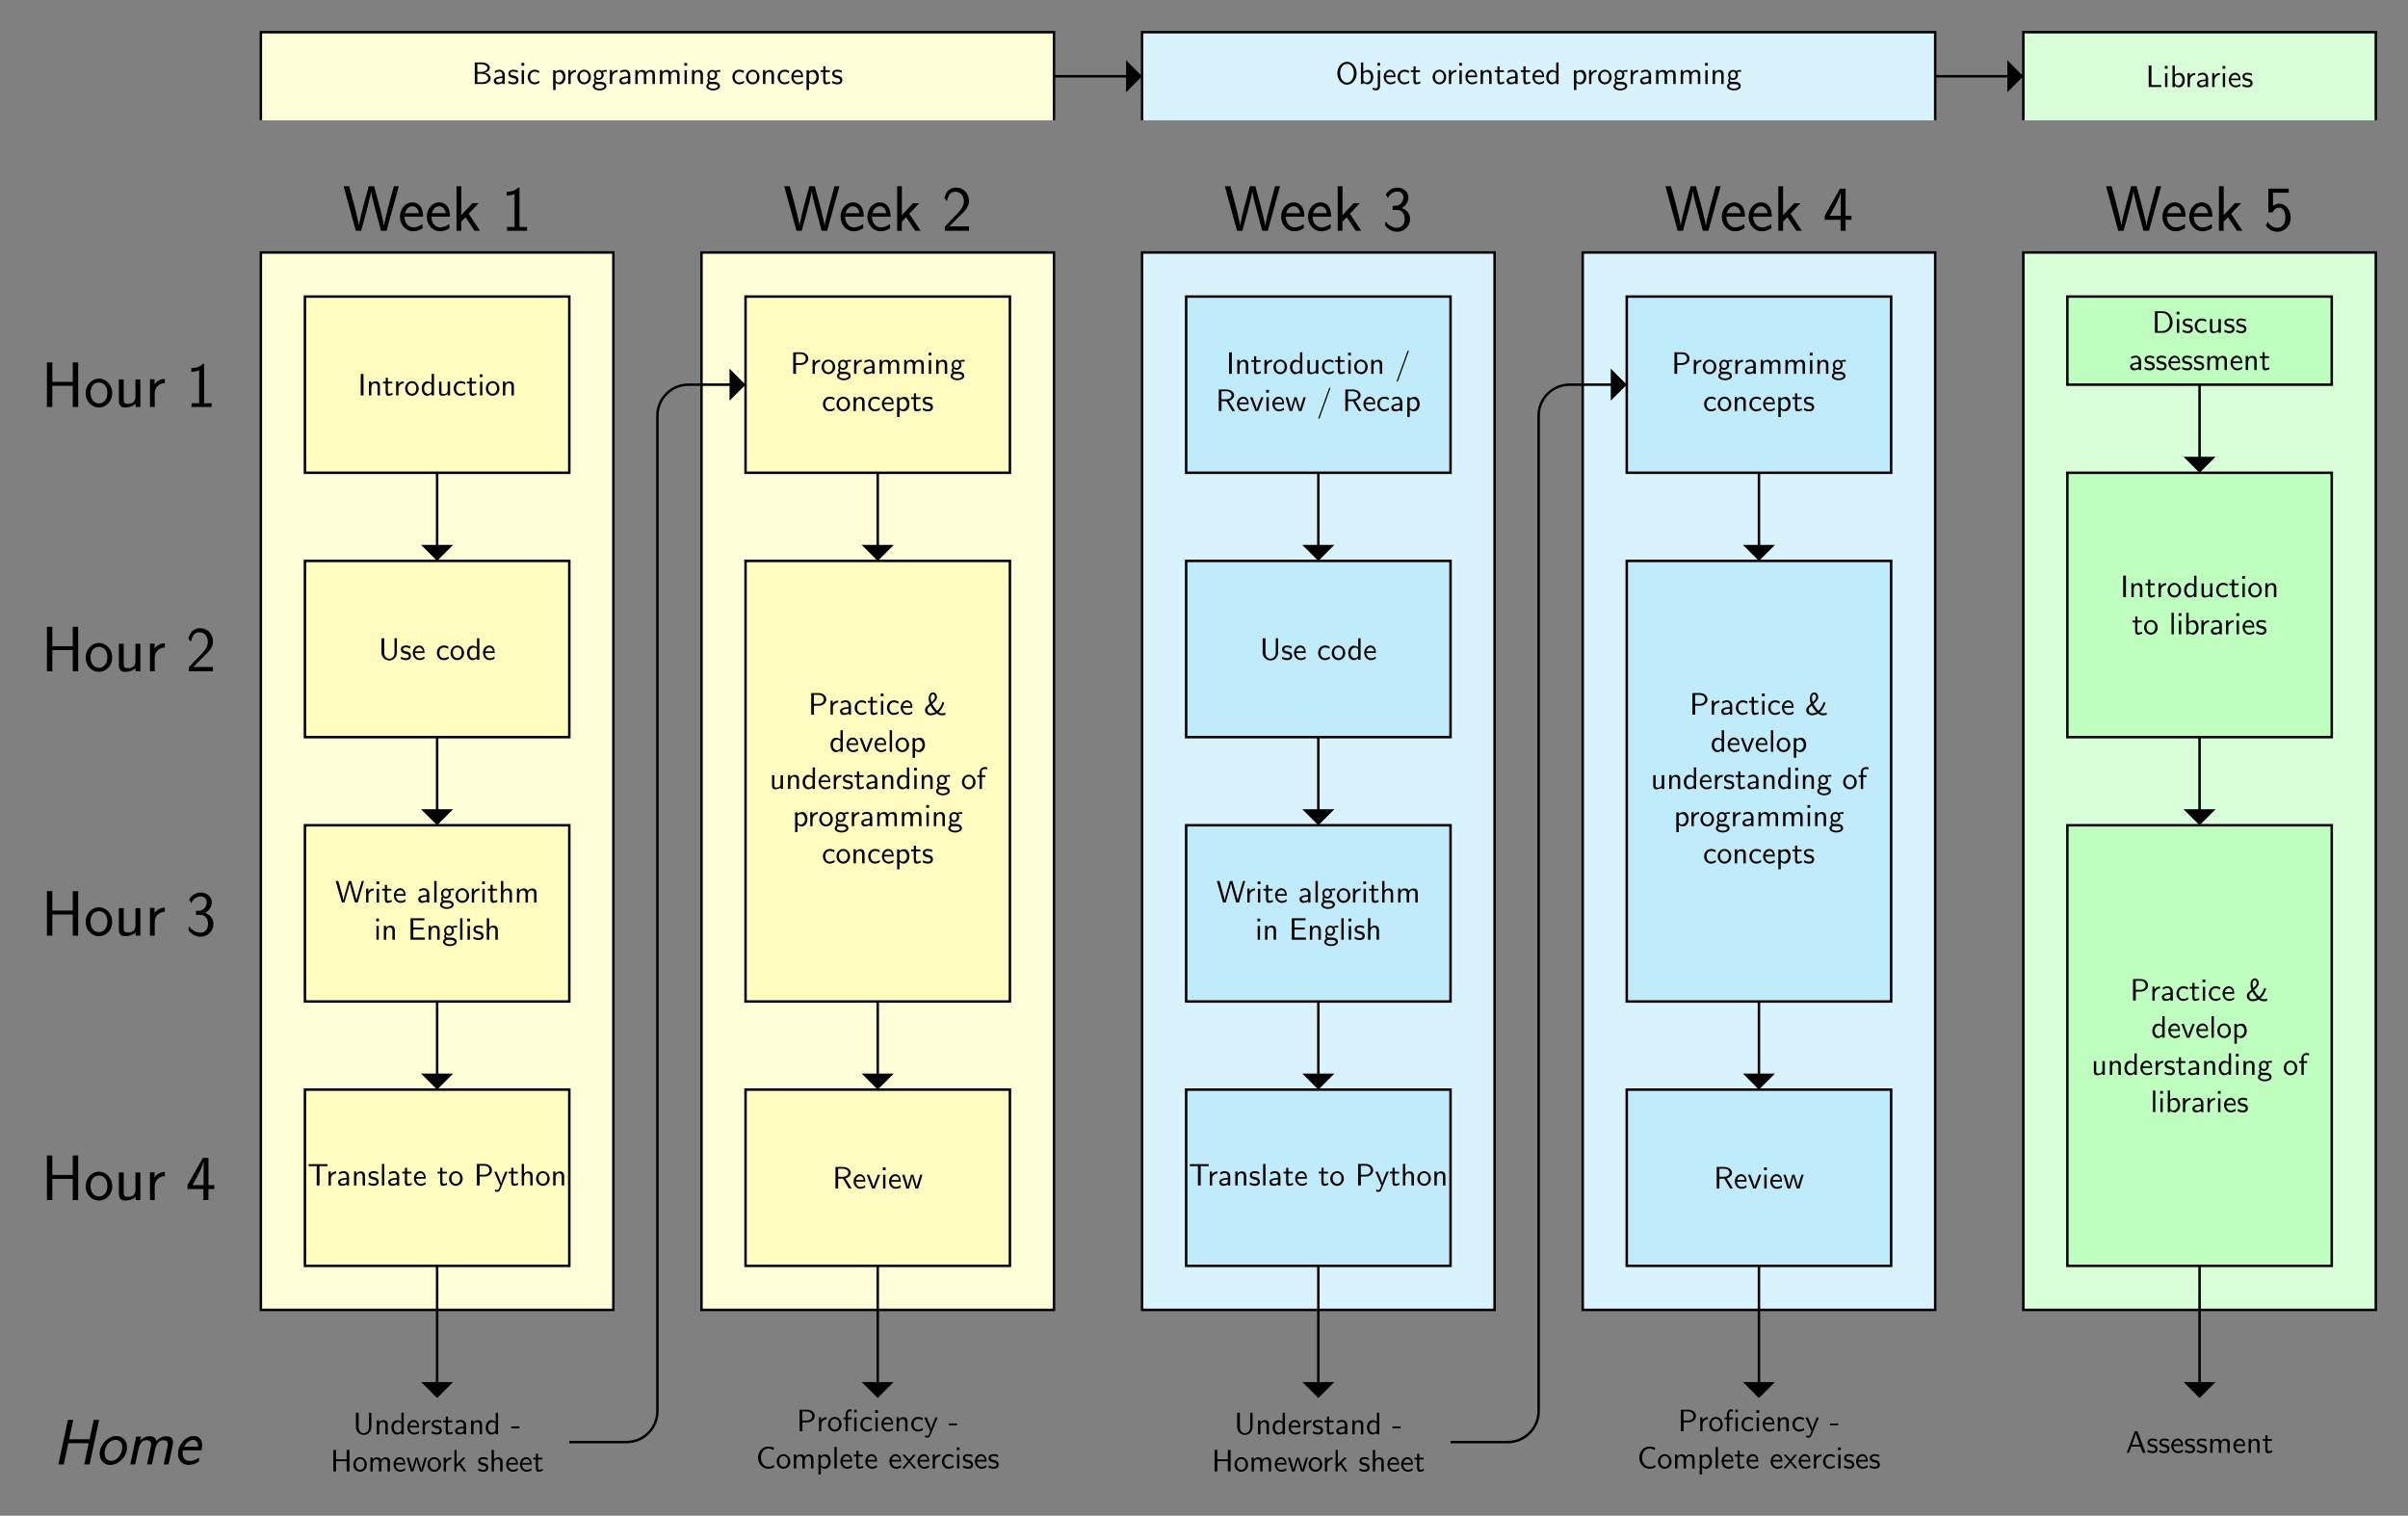 <?xml version="1.0" encoding="UTF-8"?>
<svg xmlns="http://www.w3.org/2000/svg" xmlns:xlink="http://www.w3.org/1999/xlink" width="774.591pt" height="487.593pt" viewBox="0 0 774.591 487.593" version="1.1">
<rect x="0" y="0" width="774.591" height="487.593" fill="#808080" stroke="none"/>
<defs>
<g>
<symbol overflow="visible" id="glyph0-0">
<path style="stroke:none;" d=""/>
</symbol>
<symbol overflow="visible" id="glyph0-1">
<path style="stroke:none;" d="M 14.906 -14.328 L 13.172 -14.328 L 11.844 -8.078 L 5.266 -8.078 L 6.609 -14.328 L 4.875 -14.328 L 1.812 0 L 3.547 0 L 5 -6.812 L 11.562 -6.812 L 10.125 0 L 11.859 0 Z M 14.906 -14.328 "/>
</symbol>
<symbol overflow="visible" id="glyph0-2">
<path style="stroke:none;" d="M 10.188 -5.469 C 10.188 -7.688 8.719 -9.125 6.781 -9.125 C 4.031 -9.125 1.391 -6.281 1.391 -3.391 C 1.391 -1.344 2.781 0.172 4.812 0.172 C 7.516 0.172 10.188 -2.5 10.188 -5.469 Z M 5.078 -1.141 C 3.906 -1.141 2.969 -1.938 2.969 -3.531 C 2.969 -5.719 4.422 -7.875 6.5 -7.875 C 7.75 -7.875 8.656 -7.047 8.656 -5.578 C 8.656 -3.656 7.312 -1.141 5.078 -1.141 Z M 5.078 -1.141 "/>
</symbol>
<symbol overflow="visible" id="glyph0-3">
<path style="stroke:none;" d="M 15.141 -6.078 C 15.188 -6.234 15.25 -6.734 15.25 -7.109 C 15.25 -7.641 15.25 -9.047 13.094 -9.047 C 11.484 -9.047 10.406 -8.031 9.875 -7.5 C 9.703 -8.609 8.922 -9.047 7.719 -9.047 C 6.172 -9.047 5.047 -8.062 4.672 -7.656 L 4.938 -8.938 L 3.422 -8.938 L 1.531 0 L 3.094 0 L 4.047 -4.469 C 4.234 -5.375 4.766 -7.781 6.672 -7.781 C 7.625 -7.781 8.234 -7.453 8.234 -6.547 C 8.234 -6.266 8.219 -6.172 8.203 -6.078 L 6.906 0 L 8.469 0 L 9.422 -4.469 C 9.609 -5.375 10.141 -7.781 12.047 -7.781 C 13 -7.781 13.609 -7.453 13.609 -6.547 C 13.609 -6.266 13.594 -6.172 13.578 -6.078 L 12.266 0 L 13.844 0 Z M 15.141 -6.078 "/>
</symbol>
<symbol overflow="visible" id="glyph0-4">
<path style="stroke:none;" d="M 9.047 -4.531 C 9.172 -5.062 9.234 -5.625 9.234 -6.172 C 9.234 -8.609 7.656 -9.125 6.531 -9.125 C 3.969 -9.125 1.469 -6.328 1.469 -3.422 C 1.469 -1.172 2.969 0.172 4.828 0.172 C 5.688 0.172 6.844 -0.047 8.156 -0.844 L 8.297 -2.172 C 6.922 -1.203 5.641 -1.094 5.141 -1.094 C 3.766 -1.094 2.953 -2.188 2.953 -3.641 C 2.953 -4.531 3.016 -4.531 3.422 -4.531 Z M 3.453 -5.656 C 4.109 -7.016 5.266 -7.875 6.234 -7.875 C 7.938 -7.875 7.938 -6.156 7.938 -5.656 Z M 3.453 -5.656 "/>
</symbol>
<symbol overflow="visible" id="glyph1-0">
<path style="stroke:none;" d=""/>
</symbol>
<symbol overflow="visible" id="glyph1-1">
<path style="stroke:none;" d="M 11.859 -14.328 L 10.125 -14.328 L 10.125 -8.078 L 3.547 -8.078 L 3.547 -14.328 L 1.812 -14.328 L 1.812 0 L 3.547 0 L 3.547 -6.812 L 10.125 -6.812 L 10.125 0 L 11.859 0 Z M 11.859 -14.328 "/>
</symbol>
<symbol overflow="visible" id="glyph1-2">
<path style="stroke:none;" d="M 9.125 -4.422 C 9.125 -7.062 7.172 -9.125 4.859 -9.125 C 2.484 -9.125 0.562 -7 0.562 -4.422 C 0.562 -1.797 2.547 0.172 4.828 0.172 C 7.188 0.172 9.125 -1.859 9.125 -4.422 Z M 4.859 -1.141 C 3.391 -1.141 2.125 -2.328 2.125 -4.578 C 2.125 -6.984 3.594 -7.875 4.828 -7.875 C 6.172 -7.875 7.562 -6.906 7.562 -4.578 C 7.562 -2.25 6.219 -1.141 4.859 -1.141 Z M 4.859 -1.141 "/>
</symbol>
<symbol overflow="visible" id="glyph1-3">
<path style="stroke:none;" d="M 8.453 -8.875 L 6.875 -8.875 L 6.875 -3.188 C 6.875 -1.656 5.766 -1.031 4.578 -1.031 C 3.219 -1.031 3.094 -1.484 3.094 -2.328 L 3.094 -8.875 L 1.531 -8.875 L 1.531 -2.234 C 1.531 -0.625 2.094 0.172 3.516 0.172 C 4.219 0.172 5.797 0 6.922 -1.031 L 6.922 0 L 8.453 0 Z M 8.453 -8.875 "/>
</symbol>
<symbol overflow="visible" id="glyph1-4">
<path style="stroke:none;" d="M 3.078 -4.406 C 3.078 -6.344 4.5 -7.641 6.328 -7.688 L 6.328 -9.047 C 5 -9.031 3.766 -8.359 3.016 -7.297 L 3.016 -8.938 L 1.547 -8.938 L 1.547 0 L 3.078 0 Z M 3.078 -4.406 "/>
</symbol>
<symbol overflow="visible" id="glyph1-5">
<path style="stroke:none;" d="M 7.266 -3.531 L 9.156 -3.531 L 9.156 -4.797 L 7.266 -4.797 L 7.266 -13.547 L 5.453 -13.547 L 0.531 -4.797 L 0.531 -3.531 L 5.641 -3.531 L 5.641 0 L 7.266 0 Z M 2.125 -4.797 C 3.328 -6.906 5.703 -11.156 5.703 -12.594 L 5.703 -4.797 Z M 2.125 -4.797 "/>
</symbol>
<symbol overflow="visible" id="glyph1-6">
<path style="stroke:none;" d="M 3.25 -6.688 L 4.641 -6.688 C 6.594 -6.688 7.141 -5 7.141 -3.828 C 7.141 -2.203 6.234 -0.953 4.75 -0.953 C 3.594 -0.953 1.969 -1.531 1.031 -3.062 C 0.891 -2.328 0.891 -2.297 0.812 -1.797 C 1.781 -0.375 3.344 0.328 4.797 0.328 C 7.141 0.328 8.875 -1.625 8.875 -3.797 C 8.875 -5.438 7.75 -6.797 6.203 -7.312 C 7.438 -8 8.344 -9.281 8.344 -10.766 C 8.344 -12.5 6.75 -13.875 4.812 -13.875 C 3.031 -13.875 1.656 -12.781 1.078 -11.609 C 1.219 -11.406 1.594 -10.797 1.781 -10.5 C 2.234 -11.719 3.406 -12.625 4.797 -12.625 C 5.953 -12.625 6.719 -11.859 6.719 -10.766 C 6.719 -9.625 5.984 -8.391 4.766 -8.094 C 4.688 -8.094 3.406 -7.969 3.25 -7.953 Z M 3.25 -6.688 "/>
</symbol>
<symbol overflow="visible" id="glyph1-7">
<path style="stroke:none;" d="M 5.328 -4.375 C 5.906 -4.984 6.781 -5.703 7.375 -6.422 C 7.953 -7.125 8.719 -8.125 8.719 -9.562 C 8.719 -11.844 7.188 -13.875 4.578 -13.875 C 2.547 -13.875 1.359 -12.594 0.812 -10.594 L 1.609 -9.484 C 2.062 -11.359 2.703 -12.562 4.312 -12.562 C 6.094 -12.562 7.078 -11.109 7.078 -9.516 C 7.078 -7.625 5.641 -6.156 4.547 -5.062 C 3.328 -3.844 2.125 -2.609 0.969 -1.328 L 0.969 0 L 8.719 0 L 8.719 -1.406 L 5.203 -1.406 C 4.953 -1.406 4.703 -1.391 4.469 -1.391 L 2.391 -1.391 L 2.391 -1.406 Z M 5.328 -4.375 "/>
</symbol>
<symbol overflow="visible" id="glyph1-8">
<path style="stroke:none;" d="M 5.859 -13.875 L 5.469 -13.875 C 4.359 -12.719 3.062 -12.562 1.734 -12.516 L 1.734 -11.312 C 2.328 -11.344 3.312 -11.375 4.281 -11.812 L 4.281 -1.203 L 1.844 -1.203 L 1.844 0 L 8.297 0 L 8.297 -1.203 L 5.859 -1.203 Z M 5.859 -13.875 "/>
</symbol>
<symbol overflow="visible" id="glyph1-9">
<path style="stroke:none;" d="M 18.016 -14.328 L 16.438 -14.328 L 14.703 -7.906 C 14.438 -6.875 14.188 -5.844 13.938 -4.812 C 13.578 -3.281 13.297 -2.203 13.266 -1.672 L 13.234 -1.672 C 13.203 -2.234 12.938 -3.406 12.594 -4.734 C 12.359 -5.828 12.078 -6.922 11.797 -8 L 10.078 -14.328 L 8.344 -14.328 L 6.719 -8.328 L 5.891 -5.047 C 5.266 -2.438 5.25 -2.062 5.203 -1.656 L 5.188 -1.656 C 5.188 -1.781 5.109 -2.453 4.531 -4.875 C 4.234 -6.078 3.953 -7.297 3.641 -8.453 L 2.047 -14.328 L 0.266 -14.328 L 4.188 0 L 5.906 0 L 7.547 -5.969 L 8.359 -9.25 C 8.922 -11.562 9.047 -12.141 9.094 -12.656 L 9.109 -12.656 C 9.109 -12.578 9.297 -11.281 10.094 -8.266 L 12.297 0 L 14.094 0 Z M 18.016 -14.328 "/>
</symbol>
<symbol overflow="visible" id="glyph1-10">
<path style="stroke:none;" d="M 8.078 -4.531 C 8.078 -5.203 8.031 -6.531 7.375 -7.625 C 6.656 -8.797 5.469 -9.125 4.578 -9.125 C 2.438 -9.125 0.625 -7.109 0.625 -4.484 C 0.625 -1.922 2.5 0.172 4.875 0.172 C 5.797 0.172 6.938 -0.109 7.969 -0.844 C 7.969 -0.922 7.938 -1.391 7.906 -1.406 C 7.906 -1.453 7.844 -2.094 7.844 -2.172 C 6.859 -1.359 5.719 -1.094 4.891 -1.094 C 3.578 -1.094 2.141 -2.203 2.094 -4.531 Z M 2.25 -5.656 C 2.516 -6.797 3.422 -7.875 4.578 -7.875 C 4.891 -7.875 6.344 -7.828 6.719 -5.656 Z M 2.25 -5.656 "/>
</symbol>
<symbol overflow="visible" id="glyph1-11">
<path style="stroke:none;" d="M 5.469 -5.469 L 8.672 -8.875 L 6.688 -8.875 L 3.078 -5.047 L 3.078 -14.328 L 1.547 -14.328 L 1.547 0 L 3.062 0 L 3.062 -2.891 L 4.438 -4.359 L 7.359 0 L 9.109 0 Z M 5.469 -5.469 "/>
</symbol>
<symbol overflow="visible" id="glyph1-12">
<path style="stroke:none;" d="M 3.016 -12.234 L 8.078 -12.234 L 8.078 -13.547 L 1.516 -13.547 L 1.516 -5.922 L 2.891 -5.922 C 3.266 -6.797 4.031 -7.438 5.016 -7.438 C 5.953 -7.438 6.984 -6.609 6.984 -4.234 C 6.984 -1.688 5.516 -0.953 4.438 -0.953 C 3.125 -0.953 1.906 -1.75 1.359 -2.875 L 0.703 -1.719 C 1.656 -0.25 3.203 0.328 4.438 0.328 C 6.844 0.328 8.719 -1.719 8.719 -4.188 C 8.719 -6.734 7.047 -8.703 5.047 -8.703 C 4.312 -8.703 3.609 -8.453 3.016 -7.953 Z M 3.016 -12.234 "/>
</symbol>
<symbol overflow="visible" id="glyph2-0">
<path style="stroke:none;" d=""/>
</symbol>
<symbol overflow="visible" id="glyph2-1">
<path style="stroke:none;" d="M 1.828 -6.922 L 0.938 -6.922 L 0.938 0 L 1.828 0 Z M 1.828 -6.922 "/>
</symbol>
<symbol overflow="visible" id="glyph2-2">
<path style="stroke:none;" d="M 4.344 -2.969 C 4.344 -3.625 4.188 -4.531 2.969 -4.531 C 2.078 -4.531 1.578 -3.859 1.531 -3.781 L 1.531 -4.484 L 0.812 -4.484 L 0.812 0 L 1.578 0 L 1.578 -2.438 C 1.578 -3.094 1.828 -3.922 2.594 -3.922 C 3.547 -3.922 3.562 -3.219 3.562 -2.906 L 3.562 0 L 4.344 0 Z M 4.344 -2.969 "/>
</symbol>
<symbol overflow="visible" id="glyph2-3">
<path style="stroke:none;" d="M 1.75 -3.844 L 3.156 -3.844 L 3.156 -4.422 L 1.75 -4.422 L 1.75 -5.688 L 1.062 -5.688 L 1.062 -4.422 L 0.188 -4.422 L 0.188 -3.844 L 1.031 -3.844 L 1.031 -1.188 C 1.031 -0.594 1.172 0.109 1.859 0.109 C 2.547 0.109 3.062 -0.141 3.312 -0.266 L 3.156 -0.859 C 2.891 -0.641 2.578 -0.531 2.25 -0.531 C 1.891 -0.531 1.75 -0.828 1.75 -1.359 Z M 1.75 -3.844 "/>
</symbol>
<symbol overflow="visible" id="glyph2-4">
<path style="stroke:none;" d="M 1.562 -2.141 C 1.562 -3.125 2.281 -3.844 3.266 -3.875 L 3.266 -4.531 C 2.375 -4.531 1.828 -4.031 1.516 -3.578 L 1.516 -4.484 L 0.812 -4.484 L 0.812 0 L 1.562 0 Z M 1.562 -2.141 "/>
</symbol>
<symbol overflow="visible" id="glyph2-5">
<path style="stroke:none;" d="M 4.672 -2.188 C 4.672 -3.531 3.672 -4.594 2.5 -4.594 C 1.266 -4.594 0.297 -3.5 0.297 -2.188 C 0.297 -0.875 1.312 0.109 2.484 0.109 C 3.672 0.109 4.672 -0.891 4.672 -2.188 Z M 2.484 -0.531 C 1.797 -0.531 1.078 -1.094 1.078 -2.297 C 1.078 -3.5 1.828 -3.984 2.484 -3.984 C 3.188 -3.984 3.891 -3.469 3.891 -2.297 C 3.891 -1.109 3.219 -0.531 2.484 -0.531 Z M 2.484 -0.531 "/>
</symbol>
<symbol overflow="visible" id="glyph2-6">
<path style="stroke:none;" d="M 4.328 -6.922 L 3.578 -6.922 L 3.578 -3.984 C 3.047 -4.422 2.5 -4.531 2.125 -4.531 C 1.141 -4.531 0.359 -3.5 0.359 -2.219 C 0.359 -0.906 1.125 0.109 2.078 0.109 C 2.406 0.109 2.984 0.016 3.547 -0.516 L 3.547 0 L 4.328 0 Z M 3.547 -1.391 C 3.547 -1.25 3.531 -1.062 3.219 -0.781 C 2.984 -0.578 2.734 -0.5 2.484 -0.5 C 1.859 -0.5 1.141 -0.969 1.141 -2.203 C 1.141 -3.516 2 -3.922 2.578 -3.922 C 3.031 -3.922 3.328 -3.703 3.547 -3.375 Z M 3.547 -1.391 "/>
</symbol>
<symbol overflow="visible" id="glyph2-7">
<path style="stroke:none;" d="M 4.344 -4.422 L 3.562 -4.422 L 3.562 -1.531 C 3.562 -0.781 3 -0.438 2.359 -0.438 C 1.656 -0.438 1.578 -0.703 1.578 -1.125 L 1.578 -4.422 L 0.812 -4.422 L 0.812 -1.094 C 0.812 -0.375 1.031 0.109 1.859 0.109 C 2.391 0.109 3.094 -0.047 3.594 -0.484 L 3.594 0 L 4.344 0 Z M 4.344 -4.422 "/>
</symbol>
<symbol overflow="visible" id="glyph2-8">
<path style="stroke:none;" d="M 4.094 -4.172 C 3.5 -4.5 3.156 -4.594 2.547 -4.594 C 1.172 -4.594 0.359 -3.391 0.359 -2.219 C 0.359 -0.984 1.266 0.109 2.516 0.109 C 3.047 0.109 3.594 -0.031 4.141 -0.406 L 4.078 -1.062 C 3.562 -0.672 3.031 -0.531 2.516 -0.531 C 1.688 -0.531 1.141 -1.25 1.141 -2.219 C 1.141 -3 1.5 -3.953 2.562 -3.953 C 3.078 -3.953 3.422 -3.875 3.969 -3.516 Z M 4.094 -4.172 "/>
</symbol>
<symbol overflow="visible" id="glyph2-9">
<path style="stroke:none;" d="M 1.625 -6.781 L 0.734 -6.781 L 0.734 -5.891 L 1.625 -5.891 Z M 1.562 -4.422 L 0.812 -4.422 L 0.812 0 L 1.562 0 Z M 1.562 -4.422 "/>
</symbol>
<symbol overflow="visible" id="glyph2-10">
<path style="stroke:none;" d="M 5.906 -6.922 L 5.141 -6.922 L 5.141 -2.312 C 5.141 -1 4.297 -0.344 3.453 -0.344 C 2.641 -0.344 1.828 -0.969 1.828 -2.312 L 1.828 -6.922 L 0.938 -6.922 L 0.938 -2.328 C 0.938 -0.875 2.109 0.219 3.453 0.219 C 4.781 0.219 5.906 -0.875 5.906 -2.328 Z M 5.906 -6.922 "/>
</symbol>
<symbol overflow="visible" id="glyph2-11">
<path style="stroke:none;" d="M 3.422 -4.281 C 2.906 -4.516 2.5 -4.594 1.984 -4.594 C 1.734 -4.594 0.328 -4.594 0.328 -3.297 C 0.328 -2.797 0.625 -2.484 0.875 -2.297 C 1.172 -2.078 1.391 -2.031 1.938 -1.922 C 2.297 -1.859 2.875 -1.734 2.875 -1.203 C 2.875 -0.516 2.094 -0.516 1.938 -0.516 C 1.141 -0.516 0.578 -0.891 0.406 -1 L 0.281 -0.328 C 0.594 -0.172 1.141 0.109 1.953 0.109 C 2.141 0.109 2.688 0.109 3.109 -0.203 C 3.422 -0.453 3.594 -0.844 3.594 -1.281 C 3.594 -1.828 3.219 -2.156 3.203 -2.188 C 2.812 -2.547 2.547 -2.609 2.047 -2.688 C 1.5 -2.797 1.031 -2.906 1.031 -3.391 C 1.031 -4 1.75 -4 1.891 -4 C 2.203 -4 2.734 -3.969 3.297 -3.625 Z M 3.422 -4.281 "/>
</symbol>
<symbol overflow="visible" id="glyph2-12">
<path style="stroke:none;" d="M 4.125 -2.188 C 4.125 -2.516 4.109 -3.266 3.734 -3.875 C 3.312 -4.484 2.719 -4.594 2.359 -4.594 C 1.25 -4.594 0.344 -3.531 0.344 -2.25 C 0.344 -0.938 1.312 0.109 2.5 0.109 C 3.125 0.109 3.703 -0.125 4.094 -0.406 L 4.031 -1.062 C 3.406 -0.531 2.734 -0.5 2.516 -0.5 C 1.719 -0.5 1.078 -1.203 1.047 -2.188 Z M 1.094 -2.734 C 1.25 -3.484 1.781 -3.984 2.359 -3.984 C 2.875 -3.984 3.422 -3.656 3.562 -2.734 Z M 1.094 -2.734 "/>
</symbol>
<symbol overflow="visible" id="glyph2-13">
<path style="stroke:none;" d="M 9.266 -6.922 L 8.547 -6.922 L 7.641 -3.781 C 7.375 -2.906 6.891 -1.219 6.844 -0.719 C 6.844 -0.734 6.781 -1.25 6.125 -3.516 L 5.141 -6.922 L 4.344 -6.922 L 3.438 -3.812 C 3.219 -3.047 2.719 -1.297 2.672 -0.734 L 2.656 -0.734 C 2.625 -1.141 2.359 -2.109 2.266 -2.438 L 1.797 -4.109 L 1 -6.922 L 0.141 -6.922 L 2.156 0 L 2.969 0 L 3.969 -3.453 C 4.172 -4.188 4.609 -5.672 4.672 -6.188 C 4.719 -5.891 4.953 -4.938 5.219 -4 L 6.375 0 L 7.234 0 Z M 9.266 -6.922 "/>
</symbol>
<symbol overflow="visible" id="glyph2-14">
<path style="stroke:none;" d="M 3.984 -2.875 C 3.984 -3.891 3.25 -4.594 2.328 -4.594 C 1.688 -4.594 1.234 -4.438 0.766 -4.172 L 0.828 -3.516 C 1.344 -3.875 1.844 -4 2.328 -4 C 2.797 -4 3.203 -3.609 3.203 -2.875 L 3.203 -2.438 C 1.703 -2.422 0.438 -2 0.438 -1.125 C 0.438 -0.703 0.703 0.109 1.578 0.109 C 1.719 0.109 2.656 0.094 3.234 -0.359 L 3.234 0 L 3.984 0 Z M 3.203 -1.312 C 3.203 -1.125 3.203 -0.875 2.859 -0.688 C 2.578 -0.516 2.188 -0.5 2.078 -0.5 C 1.609 -0.5 1.156 -0.734 1.156 -1.141 C 1.156 -1.844 2.766 -1.906 3.203 -1.938 Z M 3.203 -1.312 "/>
</symbol>
<symbol overflow="visible" id="glyph2-15">
<path style="stroke:none;" d="M 1.562 -6.922 L 0.812 -6.922 L 0.812 0 L 1.562 0 Z M 1.562 -6.922 "/>
</symbol>
<symbol overflow="visible" id="glyph2-16">
<path style="stroke:none;" d="M 3.516 -3.891 C 3.734 -3.891 4 -3.938 4.25 -3.938 C 4.422 -3.938 4.812 -3.906 4.828 -3.906 L 4.719 -4.531 C 4.031 -4.531 3.453 -4.344 3.156 -4.219 C 2.938 -4.391 2.609 -4.531 2.203 -4.531 C 1.344 -4.531 0.625 -3.812 0.625 -2.906 C 0.625 -2.547 0.75 -2.188 0.953 -1.922 C 0.656 -1.516 0.656 -1.125 0.656 -1.078 C 0.656 -0.812 0.75 -0.531 0.922 -0.312 C 0.406 -0.016 0.281 0.453 0.281 0.703 C 0.281 1.453 1.266 2.047 2.484 2.047 C 3.703 2.047 4.688 1.469 4.688 0.703 C 4.688 -0.688 3.031 -0.688 2.641 -0.688 L 1.766 -0.688 C 1.641 -0.688 1.188 -0.688 1.188 -1.219 C 1.188 -1.328 1.219 -1.484 1.297 -1.578 C 1.5 -1.422 1.828 -1.281 2.203 -1.281 C 3.094 -1.281 3.797 -2.031 3.797 -2.906 C 3.797 -3.391 3.578 -3.766 3.469 -3.906 Z M 2.203 -1.859 C 1.828 -1.859 1.312 -2.078 1.312 -2.906 C 1.312 -3.734 1.828 -3.969 2.203 -3.969 C 2.625 -3.969 3.094 -3.688 3.094 -2.906 C 3.094 -2.141 2.625 -1.859 2.203 -1.859 Z M 2.656 0.031 C 2.875 0.031 4 0.031 4 0.719 C 4 1.156 3.312 1.484 2.5 1.484 C 1.688 1.484 0.984 1.172 0.984 0.703 C 0.984 0.672 0.984 0.031 1.75 0.031 Z M 2.656 0.031 "/>
</symbol>
<symbol overflow="visible" id="glyph2-17">
<path style="stroke:none;" d="M 4.344 -2.969 C 4.344 -3.625 4.188 -4.531 2.969 -4.531 C 2.359 -4.531 1.875 -4.234 1.562 -3.812 L 1.562 -6.922 L 0.812 -6.922 L 0.812 0 L 1.578 0 L 1.578 -2.438 C 1.578 -3.094 1.828 -3.922 2.594 -3.922 C 3.547 -3.922 3.562 -3.219 3.562 -2.906 L 3.562 0 L 4.344 0 Z M 4.344 -2.969 "/>
</symbol>
<symbol overflow="visible" id="glyph2-18">
<path style="stroke:none;" d="M 7.109 -2.969 C 7.109 -3.641 6.953 -4.531 5.734 -4.531 C 5.141 -4.531 4.625 -4.25 4.25 -3.719 C 4 -4.469 3.297 -4.531 2.984 -4.531 C 2.266 -4.531 1.797 -4.125 1.531 -3.766 L 1.531 -4.484 L 0.812 -4.484 L 0.812 0 L 1.578 0 L 1.578 -2.438 C 1.578 -3.125 1.859 -3.922 2.594 -3.922 C 3.516 -3.922 3.562 -3.281 3.562 -2.906 L 3.562 0 L 4.344 0 L 4.344 -2.438 C 4.344 -3.125 4.609 -3.922 5.359 -3.922 C 6.281 -3.922 6.328 -3.281 6.328 -2.906 L 6.328 0 L 7.109 0 Z M 7.109 -2.969 "/>
</symbol>
<symbol overflow="visible" id="glyph2-19">
<path style="stroke:none;" d="M 5.109 -3.281 L 5.109 -3.891 L 1.828 -3.891 L 1.828 -6.25 L 3.203 -6.25 C 3.312 -6.25 3.438 -6.234 3.562 -6.234 L 5.391 -6.234 L 5.391 -6.891 L 0.938 -6.891 L 0.938 0 L 5.516 0 L 5.516 -0.703 L 4.266 -0.703 C 4.141 -0.703 4.031 -0.703 3.906 -0.703 L 1.828 -0.703 L 1.828 -3.281 Z M 5.109 -3.281 "/>
</symbol>
<symbol overflow="visible" id="glyph2-20">
<path style="stroke:none;" d="M 3.844 -6.219 L 4.719 -6.219 C 4.844 -6.219 4.969 -6.203 5.078 -6.203 L 6.422 -6.203 L 6.422 -6.859 L 0.359 -6.859 L 0.359 -6.203 L 1.688 -6.203 C 1.812 -6.203 1.938 -6.219 2.047 -6.219 L 2.953 -6.219 L 2.953 0 L 3.844 0 Z M 3.844 -6.219 "/>
</symbol>
<symbol overflow="visible" id="glyph2-21">
<path style="stroke:none;" d="M 3.516 -2.875 C 4.75 -2.875 5.797 -3.781 5.797 -4.906 C 5.797 -5.969 4.812 -6.922 3.438 -6.922 L 0.953 -6.922 L 0.953 0 L 1.844 0 L 1.844 -2.875 Z M 3.219 -6.359 C 4.312 -6.359 5 -5.75 5 -4.906 C 5 -4.109 4.359 -3.453 3.219 -3.453 L 1.812 -3.453 L 1.812 -6.359 Z M 3.219 -6.359 "/>
</symbol>
<symbol overflow="visible" id="glyph2-22">
<path style="stroke:none;" d="M 4.453 -4.422 L 3.703 -4.422 C 2.406 -1.25 2.375 -0.797 2.375 -0.562 L 2.359 -0.562 C 2.297 -1.234 1.5 -3.094 1.469 -3.188 L 0.922 -4.422 L 0.141 -4.422 L 2.078 0 C 1.953 0.312 1.75 0.812 1.719 0.891 C 1.453 1.469 1.281 1.469 1.141 1.469 C 0.984 1.469 0.672 1.438 0.375 1.312 L 0.422 1.969 C 0.641 2.016 0.922 2.047 1.141 2.047 C 1.5 2.047 1.859 1.922 2.266 0.906 Z M 4.453 -4.422 "/>
</symbol>
<symbol overflow="visible" id="glyph2-23">
<path style="stroke:none;" d="M 2.75 -1.922 L 2.75 -2.5 L 0.109 -2.5 L 0.109 -1.922 Z M 2.75 -1.922 "/>
</symbol>
<symbol overflow="visible" id="glyph2-24">
<path style="stroke:none;" d="M 6.109 -6.922 L 5.219 -6.922 L 5.219 -3.891 L 1.828 -3.891 L 1.828 -6.922 L 0.938 -6.922 L 0.938 0 L 1.828 0 L 1.828 -3.297 L 5.219 -3.297 L 5.219 0 L 6.109 0 Z M 6.109 -6.922 "/>
</symbol>
<symbol overflow="visible" id="glyph2-25">
<path style="stroke:none;" d="M 6.656 -4.422 L 5.938 -4.422 L 5.297 -2.312 C 5.188 -1.953 4.891 -0.969 4.828 -0.531 C 4.781 -0.844 4.531 -1.734 4.359 -2.297 L 3.719 -4.422 L 3.016 -4.422 L 2.453 -2.547 C 2.344 -2.203 2 -1.062 1.969 -0.547 L 1.953 -0.547 C 1.906 -1.031 1.578 -2.156 1.422 -2.703 L 0.891 -4.422 L 0.141 -4.422 L 1.5 0 L 2.297 0 C 2.344 -0.156 2.688 -1.281 2.906 -2.047 C 3.047 -2.516 3.328 -3.5 3.359 -3.875 L 3.375 -3.875 C 3.391 -3.594 3.562 -2.906 3.688 -2.469 L 4.422 0 L 5.297 0 Z M 6.656 -4.422 "/>
</symbol>
<symbol overflow="visible" id="glyph2-26">
<path style="stroke:none;" d="M 2.797 -2.719 L 4.469 -4.422 L 3.578 -4.422 L 1.562 -2.359 L 1.562 -6.922 L 0.844 -6.922 L 0.844 0 L 1.531 0 L 1.531 -1.406 L 2.328 -2.234 L 3.875 0 L 4.688 0 Z M 2.797 -2.719 "/>
</symbol>
<symbol overflow="visible" id="glyph2-27">
<path style="stroke:none;" d="M 1.594 -0.453 C 1.906 -0.172 2.344 0.109 2.938 0.109 C 3.906 0.109 4.781 -0.875 4.781 -2.219 C 4.781 -3.422 4.156 -4.531 3.203 -4.531 C 2.609 -4.531 2.031 -4.328 1.562 -3.938 L 1.562 -4.422 L 0.812 -4.422 L 0.812 1.938 L 1.594 1.938 Z M 1.594 -3.312 C 1.828 -3.672 2.219 -3.891 2.656 -3.891 C 3.406 -3.891 4 -3.141 4 -2.219 C 4 -1.203 3.297 -0.5 2.547 -0.5 C 2.156 -0.5 1.891 -0.703 1.688 -0.969 C 1.594 -1.109 1.594 -1.141 1.594 -1.312 Z M 1.594 -3.312 "/>
</symbol>
<symbol overflow="visible" id="glyph2-28">
<path style="stroke:none;" d="M 6.016 -4.031 C 5.766 -3.141 5.406 -2.547 5.344 -2.438 C 4.953 -1.781 4.562 -1.406 4.328 -1.219 C 4.031 -1.531 3.219 -2.469 2.766 -3.422 C 3.734 -4.281 4.281 -4.922 4.281 -5.578 C 4.281 -6.328 3.781 -7.141 2.984 -7.141 C 2.141 -7.141 1.609 -6.234 1.609 -5.156 C 1.609 -4.516 1.781 -3.922 1.891 -3.625 C 1.906 -3.547 1.906 -3.531 1.906 -3.516 C 1.906 -3.5 1.906 -3.484 1.828 -3.406 C 1.766 -3.344 1.719 -3.312 1.609 -3.203 C 1.406 -3.047 0.938 -2.641 0.875 -2.562 C 0.547 -2.219 0.422 -1.844 0.422 -1.453 C 0.422 -0.562 1.188 0.219 2.25 0.219 C 3.219 0.219 3.922 -0.188 4.234 -0.359 C 4.828 0.094 5.359 0.219 5.828 0.219 C 5.953 0.219 6.391 0.219 6.984 0.062 L 6.984 -0.594 C 6.453 -0.422 5.984 -0.422 5.844 -0.422 C 5.391 -0.422 5.109 -0.578 4.812 -0.781 C 5.719 -1.578 6.297 -2.688 6.625 -3.859 Z M 2.531 -4.031 C 2.266 -4.719 2.266 -5.422 2.266 -5.5 C 2.266 -6.25 2.672 -6.531 2.984 -6.531 C 3.516 -6.531 3.594 -5.828 3.594 -5.578 C 3.594 -5.078 3.141 -4.578 2.531 -4.031 Z M 2.188 -2.906 C 2.656 -1.953 3.609 -0.906 3.719 -0.797 C 3.094 -0.469 2.516 -0.422 2.25 -0.422 C 1.547 -0.422 1.203 -1.016 1.203 -1.531 C 1.203 -1.906 1.359 -2.188 1.531 -2.344 C 1.547 -2.359 2.109 -2.844 2.188 -2.906 Z M 2.188 -2.906 "/>
</symbol>
<symbol overflow="visible" id="glyph2-29">
<path style="stroke:none;" d="M 4.453 -4.422 L 3.703 -4.422 L 2.906 -2.359 C 2.703 -1.797 2.391 -1 2.312 -0.531 L 2.297 -0.531 C 2.25 -0.891 1.984 -1.578 1.891 -1.844 L 0.922 -4.422 L 0.141 -4.422 L 1.859 0 L 2.734 0 Z M 4.453 -4.422 "/>
</symbol>
<symbol overflow="visible" id="glyph2-30">
<path style="stroke:none;" d="M 1.75 -3.844 L 2.844 -3.844 L 2.844 -4.422 L 1.719 -4.422 L 1.719 -5.609 C 1.719 -6.344 2.391 -6.422 2.656 -6.422 C 2.844 -6.422 3.125 -6.406 3.453 -6.25 L 3.453 -6.922 C 3.344 -6.953 3.031 -7.031 2.656 -7.031 C 1.719 -7.031 1 -6.312 1 -5.328 L 1 -4.422 L 0.266 -4.422 L 0.266 -3.844 L 1 -3.844 L 1 0 L 1.75 0 Z M 1.75 -3.844 "/>
</symbol>
<symbol overflow="visible" id="glyph2-31">
<path style="stroke:none;" d="M 4.172 -3.25 C 5.203 -3.547 5.875 -4.25 5.875 -5.062 C 5.875 -6.047 4.781 -6.922 3.359 -6.922 L 0.953 -6.922 L 0.953 0 L 1.812 0 L 1.812 -3.156 L 3.391 -3.156 L 5.266 0 L 6.156 0 Z M 1.812 -3.766 L 1.812 -6.359 L 3.25 -6.359 C 4.406 -6.359 5.062 -5.766 5.062 -5.062 C 5.062 -4.359 4.422 -3.766 3.25 -3.766 Z M 1.812 -3.766 "/>
</symbol>
<symbol overflow="visible" id="glyph2-32">
<path style="stroke:none;" d="M 4.562 -6.922 L 3.734 -6.922 L 3.734 -6.094 L 4.562 -6.094 Z M 4.516 -4.422 L 3.766 -4.422 L 3.766 0 L 4.516 0 Z M 1.75 -3.844 L 2.938 -3.844 L 2.938 -4.422 L 1.719 -4.422 L 1.719 -5.625 C 1.719 -6.266 2.078 -6.422 2.328 -6.422 C 2.547 -6.422 2.766 -6.344 2.938 -6.234 L 2.938 -6.922 C 2.875 -6.938 2.625 -7.031 2.328 -7.031 C 1.594 -7.031 1 -6.328 1 -5.328 L 1 -4.422 L 0.266 -4.422 L 0.266 -3.844 L 1 -3.844 L 1 0 L 1.75 0 Z M 1.75 -3.844 "/>
</symbol>
<symbol overflow="visible" id="glyph2-33">
<path style="stroke:none;" d="M 5.797 -1.141 C 5.219 -0.75 4.875 -0.531 3.891 -0.531 C 2.453 -0.531 1.562 -2.031 1.562 -3.469 C 1.562 -4.828 2.375 -6.391 3.906 -6.391 C 4.609 -6.391 5.062 -6.219 5.609 -5.875 L 5.75 -6.688 C 5.328 -6.891 4.562 -7.031 3.922 -7.031 C 2.078 -7.031 0.656 -5.469 0.656 -3.375 C 0.656 -1.797 1.844 0.109 3.922 0.109 C 4.828 0.109 5.219 -0.047 5.859 -0.453 Z M 5.797 -1.141 "/>
</symbol>
<symbol overflow="visible" id="glyph2-34">
<path style="stroke:none;" d="M 2.594 -2.281 L 4.422 -4.422 L 3.594 -4.422 L 2.266 -2.781 L 0.891 -4.422 L 0.062 -4.422 L 1.938 -2.281 L 0 0 L 0.812 0 L 2.266 -1.875 L 3.766 0 L 4.578 0 Z M 2.594 -2.281 "/>
</symbol>
<symbol overflow="visible" id="glyph2-35">
<path style="stroke:none;" d="M 4.359 -7.094 C 4.422 -7.234 4.422 -7.25 4.422 -7.281 C 4.422 -7.391 4.328 -7.484 4.219 -7.484 C 4.078 -7.484 4.031 -7.375 4 -7.281 L 0.609 2.109 C 0.562 2.25 0.562 2.266 0.562 2.297 C 0.562 2.406 0.641 2.5 0.75 2.5 C 0.891 2.5 0.938 2.391 0.969 2.297 Z M 4.359 -7.094 "/>
</symbol>
<symbol overflow="visible" id="glyph2-36">
<path style="stroke:none;" d="M 1.562 -6.922 L 0.812 -6.922 L 0.812 0 L 1.594 0 L 1.594 -0.453 C 1.828 -0.234 2.266 0.109 2.938 0.109 C 3.922 0.109 4.781 -0.891 4.781 -2.219 C 4.781 -3.453 4.109 -4.531 3.172 -4.531 C 2.781 -4.531 2.156 -4.438 1.562 -3.953 Z M 1.594 -3.344 C 1.75 -3.578 2.109 -3.922 2.656 -3.922 C 3.25 -3.922 4 -3.5 4 -2.219 C 4 -0.922 3.172 -0.5 2.562 -0.5 C 2.172 -0.5 1.844 -0.672 1.594 -1.141 Z M 1.594 -3.344 "/>
</symbol>
<symbol overflow="visible" id="glyph2-37">
<path style="stroke:none;" d="M 0.953 -6.922 L 0.953 0 L 3.578 0 C 5.281 0 6.625 -1.516 6.625 -3.406 C 6.625 -5.328 5.281 -6.922 3.562 -6.922 Z M 1.812 -0.562 L 1.812 -6.359 L 3.344 -6.359 C 4.734 -6.359 5.766 -5.156 5.766 -3.406 C 5.766 -1.703 4.734 -0.562 3.344 -0.562 Z M 1.812 -0.562 "/>
</symbol>
<symbol overflow="visible" id="glyph2-38">
<path style="stroke:none;" d="M 3.766 -6.922 L 2.875 -6.922 L 0.281 0 L 1.016 0 L 1.781 -2.031 L 4.688 -2.031 L 5.438 0 L 6.359 0 Z M 4.469 -2.594 L 2 -2.594 L 2.641 -4.391 C 2.844 -4.984 3.156 -5.828 3.234 -6.203 C 3.266 -6.062 3.328 -5.812 3.562 -5.156 Z M 4.469 -2.594 "/>
</symbol>
<symbol overflow="visible" id="glyph2-39">
<path style="stroke:none;" d="M 0.969 -6.922 L 0.969 0 L 3.594 0 C 5.031 0 6.078 -0.891 6.078 -1.875 C 6.078 -2.734 5.219 -3.453 4.156 -3.625 C 5.062 -3.844 5.812 -4.422 5.812 -5.188 C 5.812 -6.094 4.75 -6.922 3.328 -6.922 Z M 1.797 -3.891 L 1.797 -6.359 L 3.047 -6.359 C 4.156 -6.359 5.031 -5.828 5.031 -5.172 C 5.031 -4.578 4.328 -3.891 2.953 -3.891 Z M 1.797 -0.562 L 1.797 -3.297 L 3.234 -3.297 C 4.297 -3.297 5.281 -2.688 5.281 -1.891 C 5.281 -1.141 4.391 -0.562 3.312 -0.562 Z M 1.797 -0.562 "/>
</symbol>
<symbol overflow="visible" id="glyph2-40">
<path style="stroke:none;" d="M 6.766 -3.438 C 6.766 -5.531 5.328 -7.141 3.672 -7.141 C 1.969 -7.141 0.562 -5.516 0.562 -3.438 C 0.562 -1.328 2.031 0.219 3.656 0.219 C 5.328 0.219 6.766 -1.344 6.766 -3.438 Z M 3.672 -0.422 C 2.5 -0.422 1.453 -1.672 1.453 -3.594 C 1.453 -5.406 2.547 -6.5 3.656 -6.5 C 4.812 -6.5 5.875 -5.375 5.875 -3.594 C 5.875 -1.641 4.812 -0.422 3.672 -0.422 Z M 3.672 -0.422 "/>
</symbol>
<symbol overflow="visible" id="glyph2-41">
<path style="stroke:none;" d="M 1.828 -6.781 L 0.953 -6.781 L 0.953 -5.891 L 1.828 -5.891 Z M -0.609 1.703 C -0.125 1.984 0.328 2.047 0.594 2.047 C 1.219 2.047 1.828 1.531 1.828 0.594 L 1.828 -4.422 L 1.094 -4.422 L 1.094 0.672 C 1.094 1.312 0.594 1.406 0.312 1.406 C 0.016 1.406 -0.234 1.297 -0.453 1.094 Z M -0.609 1.703 "/>
</symbol>
<symbol overflow="visible" id="glyph2-42">
<path style="stroke:none;" d="M 1.828 -6.922 L 0.938 -6.922 L 0.938 0 L 4.969 0 L 4.969 -0.656 C 4.094 -0.641 3.203 -0.641 2.312 -0.641 L 1.828 -0.641 Z M 1.828 -6.922 "/>
</symbol>
</g>
</defs>
<g id="surface1">
<g style="fill:rgb(0%,0%,0%);fill-opacity:1;">
  <use xlink:href="#glyph0-1" x="16.973" y="471.079"/>
  <use xlink:href="#glyph0-2" x="30.674" y="471.079"/>
  <use xlink:href="#glyph0-3" x="40.39" y="471.079"/>
  <use xlink:href="#glyph0-4" x="55.785" y="471.079"/>
</g>
<g style="fill:rgb(0%,0%,0%);fill-opacity:1;">
  <use xlink:href="#glyph1-1" x="13.283" y="386.04"/>
  <use xlink:href="#glyph1-2" x="26.984" y="386.04"/>
  <use xlink:href="#glyph1-3" x="36.7" y="386.04"/>
  <use xlink:href="#glyph1-4" x="46.698" y="386.04"/>
</g>
<g style="fill:rgb(0%,0%,0%);fill-opacity:1;">
  <use xlink:href="#glyph1-5" x="59.784" y="386.04"/>
</g>
<g style="fill:rgb(0%,0%,0%);fill-opacity:1;">
  <use xlink:href="#glyph1-1" x="13.283" y="301"/>
  <use xlink:href="#glyph1-2" x="26.984" y="301"/>
  <use xlink:href="#glyph1-3" x="36.7" y="301"/>
  <use xlink:href="#glyph1-4" x="46.698" y="301"/>
</g>
<g style="fill:rgb(0%,0%,0%);fill-opacity:1;">
  <use xlink:href="#glyph1-6" x="59.784" y="301"/>
</g>
<g style="fill:rgb(0%,0%,0%);fill-opacity:1;">
  <use xlink:href="#glyph1-1" x="13.283" y="215.961"/>
  <use xlink:href="#glyph1-2" x="26.984" y="215.961"/>
  <use xlink:href="#glyph1-3" x="36.7" y="215.961"/>
  <use xlink:href="#glyph1-4" x="46.698" y="215.961"/>
</g>
<g style="fill:rgb(0%,0%,0%);fill-opacity:1;">
  <use xlink:href="#glyph1-7" x="59.784" y="215.961"/>
</g>
<g style="fill:rgb(0%,0%,0%);fill-opacity:1;">
  <use xlink:href="#glyph1-1" x="13.283" y="130.922"/>
  <use xlink:href="#glyph1-2" x="26.984" y="130.922"/>
  <use xlink:href="#glyph1-3" x="36.7" y="130.922"/>
  <use xlink:href="#glyph1-4" x="46.698" y="130.922"/>
</g>
<g style="fill:rgb(0%,0%,0%);fill-opacity:1;">
  <use xlink:href="#glyph1-8" x="59.784" y="130.922"/>
</g>
<g style="fill:rgb(0%,0%,0%);fill-opacity:1;">
  <use xlink:href="#glyph1-9" x="110.266" y="74.229"/>
</g>
<g style="fill:rgb(0%,0%,0%);fill-opacity:1;">
  <use xlink:href="#glyph1-10" x="128.03" y="74.229"/>
  <use xlink:href="#glyph1-10" x="136.664" y="74.229"/>
  <use xlink:href="#glyph1-11" x="145.299" y="74.229"/>
</g>
<g style="fill:rgb(0%,0%,0%);fill-opacity:1;">
  <use xlink:href="#glyph1-8" x="161.245" y="74.229"/>
</g>
<path style="fill-rule:nonzero;fill:rgb(100%,99.234%,85.001%);fill-opacity:1;stroke-width:0.797;stroke-linecap:butt;stroke-linejoin:miter;stroke:rgb(0%,0%,0%);stroke-opacity:1;stroke-miterlimit:10;" d="M -14.174 -14.175 L -14.174 325.989 L 99.213 325.989 L 99.213 -14.175 Z M -14.174 -14.175 " transform="matrix(1,0,0,-1,98.088,407.212)"/>
<path style="fill-rule:nonzero;fill:rgb(100%,98.724%,75%);fill-opacity:1;stroke-width:0.797;stroke-linecap:butt;stroke-linejoin:miter;stroke:rgb(0%,0%,0%);stroke-opacity:1;stroke-miterlimit:10;" d="M 0.002 0.001 L 0.002 56.692 L 85.041 56.692 L 85.041 0.001 Z M 0.002 0.001 " transform="matrix(1,0,0,-1,98.088,407.212)"/>
<path style="fill-rule:nonzero;fill:rgb(100%,98.724%,75%);fill-opacity:1;stroke-width:0.797;stroke-linecap:butt;stroke-linejoin:miter;stroke:rgb(0%,0%,0%);stroke-opacity:1;stroke-miterlimit:10;" d="M 0.002 85.04 L 0.002 141.735 L 85.041 141.735 L 85.041 85.04 Z M 0.002 85.04 " transform="matrix(1,0,0,-1,98.088,407.212)"/>
<path style="fill-rule:nonzero;fill:rgb(100%,98.724%,75%);fill-opacity:1;stroke-width:0.797;stroke-linecap:butt;stroke-linejoin:miter;stroke:rgb(0%,0%,0%);stroke-opacity:1;stroke-miterlimit:10;" d="M 0.002 170.079 L 0.002 226.774 L 85.041 226.774 L 85.041 170.079 Z M 0.002 170.079 " transform="matrix(1,0,0,-1,98.088,407.212)"/>
<path style="fill-rule:nonzero;fill:rgb(100%,98.724%,75%);fill-opacity:1;stroke-width:0.797;stroke-linecap:butt;stroke-linejoin:miter;stroke:rgb(0%,0%,0%);stroke-opacity:1;stroke-miterlimit:10;" d="M 0.002 255.122 L 0.002 311.814 L 85.041 311.814 L 85.041 255.122 Z M 0.002 255.122 " transform="matrix(1,0,0,-1,98.088,407.212)"/>
<g style="fill:rgb(0%,0%,0%);fill-opacity:1;">
  <use xlink:href="#glyph2-1" x="115.106" y="127.206"/>
  <use xlink:href="#glyph2-2" x="117.874" y="127.206"/>
  <use xlink:href="#glyph2-3" x="123.021" y="127.206"/>
  <use xlink:href="#glyph2-4" x="126.619" y="127.206"/>
  <use xlink:href="#glyph2-5" x="130.023" y="127.206"/>
</g>
<g style="fill:rgb(0%,0%,0%);fill-opacity:1;">
  <use xlink:href="#glyph2-6" x="135.283" y="127.206"/>
  <use xlink:href="#glyph2-7" x="140.431" y="127.206"/>
  <use xlink:href="#glyph2-8" x="145.579" y="127.206"/>
  <use xlink:href="#glyph2-3" x="150.006" y="127.206"/>
  <use xlink:href="#glyph2-9" x="153.603" y="127.206"/>
  <use xlink:href="#glyph2-5" x="155.984" y="127.206"/>
  <use xlink:href="#glyph2-2" x="160.965" y="127.206"/>
</g>
<g style="fill:rgb(0%,0%,0%);fill-opacity:1;">
  <use xlink:href="#glyph2-10" x="121.769" y="212.246"/>
  <use xlink:href="#glyph2-11" x="128.618" y="212.246"/>
  <use xlink:href="#glyph2-12" x="132.437" y="212.246"/>
</g>
<g style="fill:rgb(0%,0%,0%);fill-opacity:1;">
  <use xlink:href="#glyph2-8" x="140.182" y="212.246"/>
  <use xlink:href="#glyph2-5" x="144.609" y="212.246"/>
</g>
<g style="fill:rgb(0%,0%,0%);fill-opacity:1;">
  <use xlink:href="#glyph2-6" x="149.87" y="212.246"/>
  <use xlink:href="#glyph2-12" x="155.017" y="212.246"/>
</g>
<g style="fill:rgb(0%,0%,0%);fill-opacity:1;">
  <use xlink:href="#glyph2-13" x="107.828" y="290.339"/>
</g>
<g style="fill:rgb(0%,0%,0%);fill-opacity:1;">
  <use xlink:href="#glyph2-4" x="116.959" y="290.339"/>
  <use xlink:href="#glyph2-9" x="120.363" y="290.339"/>
  <use xlink:href="#glyph2-3" x="122.743" y="290.339"/>
  <use xlink:href="#glyph2-12" x="126.341" y="290.339"/>
</g>
<g style="fill:rgb(0%,0%,0%);fill-opacity:1;">
  <use xlink:href="#glyph2-14" x="134.095" y="290.339"/>
</g>
<g style="fill:rgb(0%,0%,0%);fill-opacity:1;">
  <use xlink:href="#glyph2-15" x="138.873" y="290.339"/>
  <use xlink:href="#glyph2-16" x="141.254" y="290.339"/>
  <use xlink:href="#glyph2-5" x="146.235" y="290.339"/>
</g>
<g style="fill:rgb(0%,0%,0%);fill-opacity:1;">
  <use xlink:href="#glyph2-4" x="150.947" y="290.339"/>
  <use xlink:href="#glyph2-9" x="154.351" y="290.339"/>
  <use xlink:href="#glyph2-3" x="156.731" y="290.339"/>
  <use xlink:href="#glyph2-17" x="160.329" y="290.339"/>
  <use xlink:href="#glyph2-18" x="165.477" y="290.339"/>
</g>
<g style="fill:rgb(0%,0%,0%);fill-opacity:1;">
  <use xlink:href="#glyph2-9" x="120.281" y="302.294"/>
  <use xlink:href="#glyph2-2" x="122.661" y="302.294"/>
</g>
<g style="fill:rgb(0%,0%,0%);fill-opacity:1;">
  <use xlink:href="#glyph2-19" x="131.126" y="302.294"/>
  <use xlink:href="#glyph2-2" x="137.076" y="302.294"/>
  <use xlink:href="#glyph2-16" x="142.224" y="302.294"/>
  <use xlink:href="#glyph2-15" x="147.205" y="302.294"/>
  <use xlink:href="#glyph2-9" x="149.585" y="302.294"/>
  <use xlink:href="#glyph2-11" x="151.965" y="302.294"/>
  <use xlink:href="#glyph2-17" x="155.784" y="302.294"/>
</g>
<g style="fill:rgb(0%,0%,0%);fill-opacity:1;">
  <use xlink:href="#glyph2-20" x="98.931" y="381.356"/>
</g>
<g style="fill:rgb(0%,0%,0%);fill-opacity:1;">
  <use xlink:href="#glyph2-4" x="104.885" y="381.356"/>
  <use xlink:href="#glyph2-14" x="108.289" y="381.356"/>
  <use xlink:href="#glyph2-2" x="113.077" y="381.356"/>
  <use xlink:href="#glyph2-11" x="118.225" y="381.356"/>
  <use xlink:href="#glyph2-15" x="122.043" y="381.356"/>
  <use xlink:href="#glyph2-14" x="124.423" y="381.356"/>
</g>
<g style="fill:rgb(0%,0%,0%);fill-opacity:1;">
  <use xlink:href="#glyph2-3" x="129.201" y="381.356"/>
</g>
<g style="fill:rgb(0%,0%,0%);fill-opacity:1;">
  <use xlink:href="#glyph2-12" x="132.809" y="381.356"/>
</g>
<g style="fill:rgb(0%,0%,0%);fill-opacity:1;">
  <use xlink:href="#glyph2-3" x="140.554" y="381.356"/>
  <use xlink:href="#glyph2-5" x="144.151" y="381.356"/>
</g>
<g style="fill:rgb(0%,0%,0%);fill-opacity:1;">
  <use xlink:href="#glyph2-21" x="152.45" y="381.356"/>
  <use xlink:href="#glyph2-22" x="158.815" y="381.356"/>
  <use xlink:href="#glyph2-3" x="163.409" y="381.356"/>
  <use xlink:href="#glyph2-17" x="167.006" y="381.356"/>
  <use xlink:href="#glyph2-5" x="172.154" y="381.356"/>
  <use xlink:href="#glyph2-2" x="177.135" y="381.356"/>
</g>
<g style="fill:rgb(0%,0%,0%);fill-opacity:1;">
  <use xlink:href="#glyph2-10" x="113.55" y="461.386"/>
  <use xlink:href="#glyph2-2" x="120.399" y="461.386"/>
  <use xlink:href="#glyph2-6" x="125.547" y="461.386"/>
  <use xlink:href="#glyph2-12" x="130.695" y="461.386"/>
  <use xlink:href="#glyph2-4" x="135.122" y="461.386"/>
  <use xlink:href="#glyph2-11" x="138.526" y="461.386"/>
  <use xlink:href="#glyph2-3" x="142.345" y="461.386"/>
  <use xlink:href="#glyph2-14" x="145.942" y="461.386"/>
  <use xlink:href="#glyph2-2" x="150.73" y="461.386"/>
  <use xlink:href="#glyph2-6" x="155.878" y="461.386"/>
</g>
<g style="fill:rgb(0%,0%,0%);fill-opacity:1;">
  <use xlink:href="#glyph2-23" x="164.343" y="461.386"/>
</g>
<g style="fill:rgb(0%,0%,0%);fill-opacity:1;">
  <use xlink:href="#glyph2-24" x="106.292" y="473.341"/>
  <use xlink:href="#glyph2-5" x="113.349" y="473.341"/>
  <use xlink:href="#glyph2-18" x="118.33" y="473.341"/>
  <use xlink:href="#glyph2-12" x="126.244" y="473.341"/>
  <use xlink:href="#glyph2-25" x="130.671" y="473.341"/>
</g>
<g style="fill:rgb(0%,0%,0%);fill-opacity:1;">
  <use xlink:href="#glyph2-5" x="137.2" y="473.341"/>
</g>
<g style="fill:rgb(0%,0%,0%);fill-opacity:1;">
  <use xlink:href="#glyph2-4" x="141.912" y="473.341"/>
  <use xlink:href="#glyph2-26" x="145.316" y="473.341"/>
</g>
<g style="fill:rgb(0%,0%,0%);fill-opacity:1;">
  <use xlink:href="#glyph2-11" x="153.505" y="473.341"/>
  <use xlink:href="#glyph2-17" x="157.323" y="473.341"/>
  <use xlink:href="#glyph2-12" x="162.471" y="473.341"/>
  <use xlink:href="#glyph2-12" x="166.898" y="473.341"/>
  <use xlink:href="#glyph2-3" x="171.326" y="473.341"/>
</g>
<g style="fill:rgb(0%,0%,0%);fill-opacity:1;">
  <use xlink:href="#glyph1-9" x="251.998" y="74.229"/>
</g>
<g style="fill:rgb(0%,0%,0%);fill-opacity:1;">
  <use xlink:href="#glyph1-10" x="269.762" y="74.229"/>
  <use xlink:href="#glyph1-10" x="278.396" y="74.229"/>
  <use xlink:href="#glyph1-11" x="287.031" y="74.229"/>
</g>
<g style="fill:rgb(0%,0%,0%);fill-opacity:1;">
  <use xlink:href="#glyph1-7" x="302.977" y="74.229"/>
</g>
<path style="fill-rule:nonzero;fill:rgb(100%,99.234%,85.001%);fill-opacity:1;stroke-width:0.797;stroke-linecap:butt;stroke-linejoin:miter;stroke:rgb(0%,0%,0%);stroke-opacity:1;stroke-miterlimit:10;" d="M 127.56 -14.175 L 127.56 325.989 L 240.947 325.989 L 240.947 -14.175 Z M 127.56 -14.175 " transform="matrix(1,0,0,-1,98.088,407.212)"/>
<path style="fill-rule:nonzero;fill:rgb(100%,98.724%,75%);fill-opacity:1;stroke-width:0.797;stroke-linecap:butt;stroke-linejoin:miter;stroke:rgb(0%,0%,0%);stroke-opacity:1;stroke-miterlimit:10;" d="M 141.732 0.001 L 141.732 56.692 L 226.775 56.692 L 226.775 0.001 Z M 141.732 0.001 " transform="matrix(1,0,0,-1,98.088,407.212)"/>
<path style="fill-rule:nonzero;fill:rgb(100%,98.724%,75%);fill-opacity:1;stroke-width:0.797;stroke-linecap:butt;stroke-linejoin:miter;stroke:rgb(0%,0%,0%);stroke-opacity:1;stroke-miterlimit:10;" d="M 141.732 85.04 L 141.732 226.774 L 226.775 226.774 L 226.775 85.04 Z M 141.732 85.04 " transform="matrix(1,0,0,-1,98.088,407.212)"/>
<path style="fill-rule:nonzero;fill:rgb(100%,98.724%,75%);fill-opacity:1;stroke-width:0.797;stroke-linecap:butt;stroke-linejoin:miter;stroke:rgb(0%,0%,0%);stroke-opacity:1;stroke-miterlimit:10;" d="M 141.732 255.122 L 141.732 311.814 L 226.775 311.814 L 226.775 255.122 Z M 141.732 255.122 " transform="matrix(1,0,0,-1,98.088,407.212)"/>
<g style="fill:rgb(0%,0%,0%);fill-opacity:1;">
  <use xlink:href="#glyph2-21" x="254.209" y="120.26"/>
  <use xlink:href="#glyph2-4" x="260.574" y="120.26"/>
  <use xlink:href="#glyph2-5" x="263.978" y="120.26"/>
  <use xlink:href="#glyph2-16" x="268.96" y="120.26"/>
  <use xlink:href="#glyph2-4" x="273.941" y="120.26"/>
  <use xlink:href="#glyph2-14" x="277.345" y="120.26"/>
  <use xlink:href="#glyph2-18" x="282.133" y="120.26"/>
  <use xlink:href="#glyph2-18" x="290.047" y="120.26"/>
  <use xlink:href="#glyph2-9" x="297.962" y="120.26"/>
  <use xlink:href="#glyph2-2" x="300.342" y="120.26"/>
  <use xlink:href="#glyph2-16" x="305.489" y="120.26"/>
</g>
<g style="fill:rgb(0%,0%,0%);fill-opacity:1;">
  <use xlink:href="#glyph2-8" x="264.352" y="132.215"/>
  <use xlink:href="#glyph2-5" x="268.779" y="132.215"/>
  <use xlink:href="#glyph2-2" x="273.761" y="132.215"/>
  <use xlink:href="#glyph2-8" x="278.908" y="132.215"/>
  <use xlink:href="#glyph2-12" x="283.336" y="132.215"/>
  <use xlink:href="#glyph2-27" x="287.763" y="132.215"/>
  <use xlink:href="#glyph2-3" x="292.911" y="132.215"/>
  <use xlink:href="#glyph2-11" x="296.508" y="132.215"/>
</g>
<g style="fill:rgb(0%,0%,0%);fill-opacity:1;">
  <use xlink:href="#glyph2-21" x="259.993" y="229.886"/>
  <use xlink:href="#glyph2-4" x="266.358" y="229.886"/>
  <use xlink:href="#glyph2-14" x="269.762" y="229.886"/>
  <use xlink:href="#glyph2-8" x="274.55" y="229.886"/>
  <use xlink:href="#glyph2-3" x="278.978" y="229.886"/>
  <use xlink:href="#glyph2-9" x="282.575" y="229.886"/>
  <use xlink:href="#glyph2-8" x="284.955" y="229.886"/>
  <use xlink:href="#glyph2-12" x="289.383" y="229.886"/>
</g>
<g style="fill:rgb(0%,0%,0%);fill-opacity:1;">
  <use xlink:href="#glyph2-28" x="297.128" y="229.886"/>
</g>
<g style="fill:rgb(0%,0%,0%);fill-opacity:1;">
  <use xlink:href="#glyph2-6" x="266.787" y="241.842"/>
  <use xlink:href="#glyph2-12" x="271.935" y="241.842"/>
  <use xlink:href="#glyph2-29" x="276.362" y="241.842"/>
  <use xlink:href="#glyph2-12" x="280.956" y="241.842"/>
  <use xlink:href="#glyph2-15" x="285.383" y="241.842"/>
  <use xlink:href="#glyph2-5" x="287.763" y="241.842"/>
  <use xlink:href="#glyph2-27" x="292.745" y="241.842"/>
</g>
<g style="fill:rgb(0%,0%,0%);fill-opacity:1;">
  <use xlink:href="#glyph2-7" x="247.526" y="253.797"/>
  <use xlink:href="#glyph2-2" x="252.674" y="253.797"/>
  <use xlink:href="#glyph2-6" x="257.821" y="253.797"/>
  <use xlink:href="#glyph2-12" x="262.969" y="253.797"/>
  <use xlink:href="#glyph2-4" x="267.396" y="253.797"/>
  <use xlink:href="#glyph2-11" x="270.801" y="253.797"/>
  <use xlink:href="#glyph2-3" x="274.619" y="253.797"/>
  <use xlink:href="#glyph2-14" x="278.217" y="253.797"/>
  <use xlink:href="#glyph2-2" x="283.005" y="253.797"/>
  <use xlink:href="#glyph2-6" x="288.152" y="253.797"/>
  <use xlink:href="#glyph2-9" x="293.3" y="253.797"/>
  <use xlink:href="#glyph2-2" x="295.68" y="253.797"/>
  <use xlink:href="#glyph2-16" x="300.828" y="253.797"/>
</g>
<g style="fill:rgb(0%,0%,0%);fill-opacity:1;">
  <use xlink:href="#glyph2-5" x="309.127" y="253.797"/>
  <use xlink:href="#glyph2-30" x="314.108" y="253.797"/>
</g>
<g style="fill:rgb(0%,0%,0%);fill-opacity:1;">
  <use xlink:href="#glyph2-27" x="254.957" y="265.752"/>
</g>
<g style="fill:rgb(0%,0%,0%);fill-opacity:1;">
  <use xlink:href="#glyph2-4" x="259.826" y="265.752"/>
  <use xlink:href="#glyph2-5" x="263.23" y="265.752"/>
  <use xlink:href="#glyph2-16" x="268.211" y="265.752"/>
  <use xlink:href="#glyph2-4" x="273.193" y="265.752"/>
  <use xlink:href="#glyph2-14" x="276.597" y="265.752"/>
  <use xlink:href="#glyph2-18" x="281.385" y="265.752"/>
  <use xlink:href="#glyph2-18" x="289.299" y="265.752"/>
  <use xlink:href="#glyph2-9" x="297.213" y="265.752"/>
  <use xlink:href="#glyph2-2" x="299.593" y="265.752"/>
  <use xlink:href="#glyph2-16" x="304.741" y="265.752"/>
</g>
<g style="fill:rgb(0%,0%,0%);fill-opacity:1;">
  <use xlink:href="#glyph2-8" x="264.352" y="277.707"/>
  <use xlink:href="#glyph2-5" x="268.779" y="277.707"/>
  <use xlink:href="#glyph2-2" x="273.761" y="277.707"/>
  <use xlink:href="#glyph2-8" x="278.908" y="277.707"/>
  <use xlink:href="#glyph2-12" x="283.336" y="277.707"/>
  <use xlink:href="#glyph2-27" x="287.763" y="277.707"/>
  <use xlink:href="#glyph2-3" x="292.911" y="277.707"/>
  <use xlink:href="#glyph2-11" x="296.508" y="277.707"/>
</g>
<g style="fill:rgb(0%,0%,0%);fill-opacity:1;">
  <use xlink:href="#glyph2-31" x="267.804" y="382.324"/>
  <use xlink:href="#glyph2-12" x="274.238" y="382.324"/>
  <use xlink:href="#glyph2-29" x="278.665" y="382.324"/>
  <use xlink:href="#glyph2-9" x="283.259" y="382.324"/>
  <use xlink:href="#glyph2-12" x="285.639" y="382.324"/>
  <use xlink:href="#glyph2-25" x="290.066" y="382.324"/>
</g>
<g style="fill:rgb(0%,0%,0%);fill-opacity:1;">
  <use xlink:href="#glyph2-21" x="256.271" y="460.417"/>
  <use xlink:href="#glyph2-4" x="262.636" y="460.417"/>
  <use xlink:href="#glyph2-5" x="266.04" y="460.417"/>
  <use xlink:href="#glyph2-32" x="271.022" y="460.417"/>
  <use xlink:href="#glyph2-8" x="276.363" y="460.417"/>
  <use xlink:href="#glyph2-9" x="280.79" y="460.417"/>
  <use xlink:href="#glyph2-12" x="283.17" y="460.417"/>
  <use xlink:href="#glyph2-2" x="287.597" y="460.417"/>
  <use xlink:href="#glyph2-8" x="292.745" y="460.417"/>
  <use xlink:href="#glyph2-22" x="297.172" y="460.417"/>
</g>
<g style="fill:rgb(0%,0%,0%);fill-opacity:1;">
  <use xlink:href="#glyph2-23" x="305.084" y="460.417"/>
</g>
<g style="fill:rgb(0%,0%,0%);fill-opacity:1;">
  <use xlink:href="#glyph2-33" x="243.195" y="472.373"/>
  <use xlink:href="#glyph2-5" x="249.56" y="472.373"/>
  <use xlink:href="#glyph2-18" x="254.541" y="472.373"/>
  <use xlink:href="#glyph2-27" x="262.456" y="472.373"/>
  <use xlink:href="#glyph2-15" x="267.603" y="472.373"/>
  <use xlink:href="#glyph2-12" x="269.983" y="472.373"/>
  <use xlink:href="#glyph2-3" x="274.411" y="472.373"/>
  <use xlink:href="#glyph2-12" x="278.008" y="472.373"/>
</g>
<g style="fill:rgb(0%,0%,0%);fill-opacity:1;">
  <use xlink:href="#glyph2-12" x="285.753" y="472.373"/>
  <use xlink:href="#glyph2-34" x="290.181" y="472.373"/>
</g>
<g style="fill:rgb(0%,0%,0%);fill-opacity:1;">
  <use xlink:href="#glyph2-12" x="294.784" y="472.373"/>
  <use xlink:href="#glyph2-4" x="299.212" y="472.373"/>
  <use xlink:href="#glyph2-8" x="302.616" y="472.373"/>
  <use xlink:href="#glyph2-9" x="307.043" y="472.373"/>
  <use xlink:href="#glyph2-11" x="309.423" y="472.373"/>
  <use xlink:href="#glyph2-12" x="313.242" y="472.373"/>
  <use xlink:href="#glyph2-11" x="317.669" y="472.373"/>
</g>
<g style="fill:rgb(0%,0%,0%);fill-opacity:1;">
  <use xlink:href="#glyph1-9" x="393.73" y="74.229"/>
</g>
<g style="fill:rgb(0%,0%,0%);fill-opacity:1;">
  <use xlink:href="#glyph1-10" x="411.494" y="74.229"/>
  <use xlink:href="#glyph1-10" x="420.128" y="74.229"/>
  <use xlink:href="#glyph1-11" x="428.763" y="74.229"/>
</g>
<g style="fill:rgb(0%,0%,0%);fill-opacity:1;">
  <use xlink:href="#glyph1-6" x="444.709" y="74.229"/>
</g>
<path style="fill-rule:nonzero;fill:rgb(85.001%,95.175%,99.059%);fill-opacity:1;stroke-width:0.797;stroke-linecap:butt;stroke-linejoin:miter;stroke:rgb(0%,0%,0%);stroke-opacity:1;stroke-miterlimit:10;" d="M 269.295 -14.175 L 269.295 325.989 L 382.682 325.989 L 382.682 -14.175 Z M 269.295 -14.175 " transform="matrix(1,0,0,-1,98.088,407.212)"/>
<path style="fill-rule:nonzero;fill:rgb(75%,91.959%,98.431%);fill-opacity:1;stroke-width:0.797;stroke-linecap:butt;stroke-linejoin:miter;stroke:rgb(0%,0%,0%);stroke-opacity:1;stroke-miterlimit:10;" d="M 283.467 0.001 L 283.467 56.692 L 368.51 56.692 L 368.51 0.001 Z M 283.467 0.001 " transform="matrix(1,0,0,-1,98.088,407.212)"/>
<path style="fill-rule:nonzero;fill:rgb(75%,91.959%,98.431%);fill-opacity:1;stroke-width:0.797;stroke-linecap:butt;stroke-linejoin:miter;stroke:rgb(0%,0%,0%);stroke-opacity:1;stroke-miterlimit:10;" d="M 283.467 85.04 L 283.467 141.735 L 368.51 141.735 L 368.51 85.04 Z M 283.467 85.04 " transform="matrix(1,0,0,-1,98.088,407.212)"/>
<path style="fill-rule:nonzero;fill:rgb(75%,91.959%,98.431%);fill-opacity:1;stroke-width:0.797;stroke-linecap:butt;stroke-linejoin:miter;stroke:rgb(0%,0%,0%);stroke-opacity:1;stroke-miterlimit:10;" d="M 283.467 170.079 L 283.467 226.774 L 368.51 226.774 L 368.51 170.079 Z M 283.467 170.079 " transform="matrix(1,0,0,-1,98.088,407.212)"/>
<path style="fill-rule:nonzero;fill:rgb(75%,91.959%,98.431%);fill-opacity:1;stroke-width:0.797;stroke-linecap:butt;stroke-linejoin:miter;stroke:rgb(0%,0%,0%);stroke-opacity:1;stroke-miterlimit:10;" d="M 283.467 255.122 L 283.467 311.814 L 368.51 311.814 L 368.51 255.122 Z M 283.467 255.122 " transform="matrix(1,0,0,-1,98.088,407.212)"/>
<g style="fill:rgb(0%,0%,0%);fill-opacity:1;">
  <use xlink:href="#glyph2-1" x="394.42" y="120.26"/>
  <use xlink:href="#glyph2-2" x="397.188" y="120.26"/>
  <use xlink:href="#glyph2-3" x="402.335" y="120.26"/>
  <use xlink:href="#glyph2-4" x="405.933" y="120.26"/>
  <use xlink:href="#glyph2-5" x="409.337" y="120.26"/>
</g>
<g style="fill:rgb(0%,0%,0%);fill-opacity:1;">
  <use xlink:href="#glyph2-6" x="414.597" y="120.26"/>
  <use xlink:href="#glyph2-7" x="419.745" y="120.26"/>
  <use xlink:href="#glyph2-8" x="424.893" y="120.26"/>
  <use xlink:href="#glyph2-3" x="429.32" y="120.26"/>
  <use xlink:href="#glyph2-9" x="432.917" y="120.26"/>
  <use xlink:href="#glyph2-5" x="435.298" y="120.26"/>
  <use xlink:href="#glyph2-2" x="440.279" y="120.26"/>
</g>
<g style="fill:rgb(0%,0%,0%);fill-opacity:1;">
  <use xlink:href="#glyph2-35" x="448.744" y="120.26"/>
</g>
<g style="fill:rgb(0%,0%,0%);fill-opacity:1;">
  <use xlink:href="#glyph2-31" x="391.112" y="132.215"/>
  <use xlink:href="#glyph2-12" x="397.546" y="132.215"/>
  <use xlink:href="#glyph2-29" x="401.973" y="132.215"/>
  <use xlink:href="#glyph2-9" x="406.567" y="132.215"/>
  <use xlink:href="#glyph2-12" x="408.947" y="132.215"/>
  <use xlink:href="#glyph2-25" x="413.374" y="132.215"/>
</g>
<g style="fill:rgb(0%,0%,0%);fill-opacity:1;">
  <use xlink:href="#glyph2-35" x="423.509" y="132.215"/>
</g>
<g style="fill:rgb(0%,0%,0%);fill-opacity:1;">
  <use xlink:href="#glyph2-31" x="431.808" y="132.215"/>
  <use xlink:href="#glyph2-12" x="438.242" y="132.215"/>
  <use xlink:href="#glyph2-8" x="442.669" y="132.215"/>
  <use xlink:href="#glyph2-14" x="447.097" y="132.215"/>
  <use xlink:href="#glyph2-27" x="451.885" y="132.215"/>
</g>
<g style="fill:rgb(0%,0%,0%);fill-opacity:1;">
  <use xlink:href="#glyph2-10" x="405.233" y="212.246"/>
  <use xlink:href="#glyph2-11" x="412.082" y="212.246"/>
  <use xlink:href="#glyph2-12" x="415.901" y="212.246"/>
</g>
<g style="fill:rgb(0%,0%,0%);fill-opacity:1;">
  <use xlink:href="#glyph2-8" x="423.646" y="212.246"/>
  <use xlink:href="#glyph2-5" x="428.073" y="212.246"/>
</g>
<g style="fill:rgb(0%,0%,0%);fill-opacity:1;">
  <use xlink:href="#glyph2-6" x="433.334" y="212.246"/>
  <use xlink:href="#glyph2-12" x="438.481" y="212.246"/>
</g>
<g style="fill:rgb(0%,0%,0%);fill-opacity:1;">
  <use xlink:href="#glyph2-13" x="391.292" y="290.339"/>
</g>
<g style="fill:rgb(0%,0%,0%);fill-opacity:1;">
  <use xlink:href="#glyph2-4" x="400.423" y="290.339"/>
  <use xlink:href="#glyph2-9" x="403.827" y="290.339"/>
  <use xlink:href="#glyph2-3" x="406.207" y="290.339"/>
  <use xlink:href="#glyph2-12" x="409.805" y="290.339"/>
</g>
<g style="fill:rgb(0%,0%,0%);fill-opacity:1;">
  <use xlink:href="#glyph2-14" x="417.559" y="290.339"/>
  <use xlink:href="#glyph2-15" x="422.347" y="290.339"/>
  <use xlink:href="#glyph2-16" x="424.727" y="290.339"/>
  <use xlink:href="#glyph2-5" x="429.709" y="290.339"/>
</g>
<g style="fill:rgb(0%,0%,0%);fill-opacity:1;">
  <use xlink:href="#glyph2-4" x="434.411" y="290.339"/>
  <use xlink:href="#glyph2-9" x="437.815" y="290.339"/>
  <use xlink:href="#glyph2-3" x="440.195" y="290.339"/>
  <use xlink:href="#glyph2-17" x="443.793" y="290.339"/>
  <use xlink:href="#glyph2-18" x="448.941" y="290.339"/>
</g>
<g style="fill:rgb(0%,0%,0%);fill-opacity:1;">
  <use xlink:href="#glyph2-9" x="403.746" y="302.294"/>
  <use xlink:href="#glyph2-2" x="406.126" y="302.294"/>
</g>
<g style="fill:rgb(0%,0%,0%);fill-opacity:1;">
  <use xlink:href="#glyph2-19" x="414.591" y="302.294"/>
  <use xlink:href="#glyph2-2" x="420.541" y="302.294"/>
  <use xlink:href="#glyph2-16" x="425.689" y="302.294"/>
  <use xlink:href="#glyph2-15" x="430.67" y="302.294"/>
  <use xlink:href="#glyph2-9" x="433.05" y="302.294"/>
  <use xlink:href="#glyph2-11" x="435.43" y="302.294"/>
  <use xlink:href="#glyph2-17" x="439.249" y="302.294"/>
</g>
<g style="fill:rgb(0%,0%,0%);fill-opacity:1;">
  <use xlink:href="#glyph2-20" x="382.395" y="381.356"/>
</g>
<g style="fill:rgb(0%,0%,0%);fill-opacity:1;">
  <use xlink:href="#glyph2-4" x="388.349" y="381.356"/>
  <use xlink:href="#glyph2-14" x="391.753" y="381.356"/>
  <use xlink:href="#glyph2-2" x="396.541" y="381.356"/>
  <use xlink:href="#glyph2-11" x="401.689" y="381.356"/>
  <use xlink:href="#glyph2-15" x="405.507" y="381.356"/>
  <use xlink:href="#glyph2-14" x="407.887" y="381.356"/>
  <use xlink:href="#glyph2-3" x="412.675" y="381.356"/>
  <use xlink:href="#glyph2-12" x="416.273" y="381.356"/>
</g>
<g style="fill:rgb(0%,0%,0%);fill-opacity:1;">
  <use xlink:href="#glyph2-3" x="424.018" y="381.356"/>
  <use xlink:href="#glyph2-5" x="427.615" y="381.356"/>
</g>
<g style="fill:rgb(0%,0%,0%);fill-opacity:1;">
  <use xlink:href="#glyph2-21" x="435.914" y="381.356"/>
  <use xlink:href="#glyph2-22" x="442.279" y="381.356"/>
  <use xlink:href="#glyph2-3" x="446.873" y="381.356"/>
  <use xlink:href="#glyph2-17" x="450.47" y="381.356"/>
  <use xlink:href="#glyph2-5" x="455.618" y="381.356"/>
  <use xlink:href="#glyph2-2" x="460.599" y="381.356"/>
</g>
<g style="fill:rgb(0%,0%,0%);fill-opacity:1;">
  <use xlink:href="#glyph2-10" x="397.014" y="461.386"/>
  <use xlink:href="#glyph2-2" x="403.863" y="461.386"/>
  <use xlink:href="#glyph2-6" x="409.011" y="461.386"/>
  <use xlink:href="#glyph2-12" x="414.159" y="461.386"/>
  <use xlink:href="#glyph2-4" x="418.586" y="461.386"/>
  <use xlink:href="#glyph2-11" x="421.99" y="461.386"/>
  <use xlink:href="#glyph2-3" x="425.809" y="461.386"/>
  <use xlink:href="#glyph2-14" x="429.406" y="461.386"/>
  <use xlink:href="#glyph2-2" x="434.194" y="461.386"/>
  <use xlink:href="#glyph2-6" x="439.342" y="461.386"/>
</g>
<g style="fill:rgb(0%,0%,0%);fill-opacity:1;">
  <use xlink:href="#glyph2-23" x="447.807" y="461.386"/>
</g>
<g style="fill:rgb(0%,0%,0%);fill-opacity:1;">
  <use xlink:href="#glyph2-24" x="389.756" y="473.341"/>
  <use xlink:href="#glyph2-5" x="396.813" y="473.341"/>
  <use xlink:href="#glyph2-18" x="401.794" y="473.341"/>
  <use xlink:href="#glyph2-12" x="409.708" y="473.341"/>
  <use xlink:href="#glyph2-25" x="414.135" y="473.341"/>
</g>
<g style="fill:rgb(0%,0%,0%);fill-opacity:1;">
  <use xlink:href="#glyph2-5" x="420.664" y="473.341"/>
</g>
<g style="fill:rgb(0%,0%,0%);fill-opacity:1;">
  <use xlink:href="#glyph2-4" x="425.376" y="473.341"/>
  <use xlink:href="#glyph2-26" x="428.781" y="473.341"/>
</g>
<g style="fill:rgb(0%,0%,0%);fill-opacity:1;">
  <use xlink:href="#glyph2-11" x="436.969" y="473.341"/>
  <use xlink:href="#glyph2-17" x="440.787" y="473.341"/>
  <use xlink:href="#glyph2-12" x="445.935" y="473.341"/>
  <use xlink:href="#glyph2-12" x="450.362" y="473.341"/>
  <use xlink:href="#glyph2-3" x="454.79" y="473.341"/>
</g>
<g style="fill:rgb(0%,0%,0%);fill-opacity:1;">
  <use xlink:href="#glyph1-9" x="535.463" y="74.229"/>
</g>
<g style="fill:rgb(0%,0%,0%);fill-opacity:1;">
  <use xlink:href="#glyph1-10" x="553.227" y="74.229"/>
  <use xlink:href="#glyph1-10" x="561.861" y="74.229"/>
  <use xlink:href="#glyph1-11" x="570.496" y="74.229"/>
</g>
<g style="fill:rgb(0%,0%,0%);fill-opacity:1;">
  <use xlink:href="#glyph1-5" x="586.421" y="74.229"/>
</g>
<path style="fill-rule:nonzero;fill:rgb(85.001%,95.175%,99.059%);fill-opacity:1;stroke-width:0.797;stroke-linecap:butt;stroke-linejoin:miter;stroke:rgb(0%,0%,0%);stroke-opacity:1;stroke-miterlimit:10;" d="M 411.029 -14.175 L 411.029 325.989 L 524.416 325.989 L 524.416 -14.175 Z M 411.029 -14.175 " transform="matrix(1,0,0,-1,98.088,407.212)"/>
<path style="fill-rule:nonzero;fill:rgb(75%,91.959%,98.431%);fill-opacity:1;stroke-width:0.797;stroke-linecap:butt;stroke-linejoin:miter;stroke:rgb(0%,0%,0%);stroke-opacity:1;stroke-miterlimit:10;" d="M 425.201 0.001 L 425.201 56.692 L 510.244 56.692 L 510.244 0.001 Z M 425.201 0.001 " transform="matrix(1,0,0,-1,98.088,407.212)"/>
<path style="fill-rule:nonzero;fill:rgb(75%,91.959%,98.431%);fill-opacity:1;stroke-width:0.797;stroke-linecap:butt;stroke-linejoin:miter;stroke:rgb(0%,0%,0%);stroke-opacity:1;stroke-miterlimit:10;" d="M 425.201 85.04 L 425.201 226.774 L 510.244 226.774 L 510.244 85.04 Z M 425.201 85.04 " transform="matrix(1,0,0,-1,98.088,407.212)"/>
<path style="fill-rule:nonzero;fill:rgb(75%,91.959%,98.431%);fill-opacity:1;stroke-width:0.797;stroke-linecap:butt;stroke-linejoin:miter;stroke:rgb(0%,0%,0%);stroke-opacity:1;stroke-miterlimit:10;" d="M 425.201 255.122 L 425.201 311.814 L 510.244 311.814 L 510.244 255.122 Z M 425.201 255.122 " transform="matrix(1,0,0,-1,98.088,407.212)"/>
<g style="fill:rgb(0%,0%,0%);fill-opacity:1;">
  <use xlink:href="#glyph2-21" x="537.674" y="120.26"/>
  <use xlink:href="#glyph2-4" x="544.039" y="120.26"/>
  <use xlink:href="#glyph2-5" x="547.443" y="120.26"/>
  <use xlink:href="#glyph2-16" x="552.425" y="120.26"/>
  <use xlink:href="#glyph2-4" x="557.406" y="120.26"/>
  <use xlink:href="#glyph2-14" x="560.81" y="120.26"/>
  <use xlink:href="#glyph2-18" x="565.598" y="120.26"/>
  <use xlink:href="#glyph2-18" x="573.512" y="120.26"/>
  <use xlink:href="#glyph2-9" x="581.427" y="120.26"/>
  <use xlink:href="#glyph2-2" x="583.807" y="120.26"/>
  <use xlink:href="#glyph2-16" x="588.954" y="120.26"/>
</g>
<g style="fill:rgb(0%,0%,0%);fill-opacity:1;">
  <use xlink:href="#glyph2-8" x="547.816" y="132.215"/>
  <use xlink:href="#glyph2-5" x="552.243" y="132.215"/>
  <use xlink:href="#glyph2-2" x="557.225" y="132.215"/>
  <use xlink:href="#glyph2-8" x="562.372" y="132.215"/>
  <use xlink:href="#glyph2-12" x="566.8" y="132.215"/>
  <use xlink:href="#glyph2-27" x="571.227" y="132.215"/>
  <use xlink:href="#glyph2-3" x="576.375" y="132.215"/>
  <use xlink:href="#glyph2-11" x="579.972" y="132.215"/>
</g>
<g style="fill:rgb(0%,0%,0%);fill-opacity:1;">
  <use xlink:href="#glyph2-21" x="543.458" y="229.886"/>
  <use xlink:href="#glyph2-4" x="549.823" y="229.886"/>
  <use xlink:href="#glyph2-14" x="553.227" y="229.886"/>
  <use xlink:href="#glyph2-8" x="558.015" y="229.886"/>
  <use xlink:href="#glyph2-3" x="562.443" y="229.886"/>
  <use xlink:href="#glyph2-9" x="566.04" y="229.886"/>
  <use xlink:href="#glyph2-8" x="568.42" y="229.886"/>
  <use xlink:href="#glyph2-12" x="572.848" y="229.886"/>
</g>
<g style="fill:rgb(0%,0%,0%);fill-opacity:1;">
  <use xlink:href="#glyph2-28" x="580.593" y="229.886"/>
</g>
<g style="fill:rgb(0%,0%,0%);fill-opacity:1;">
  <use xlink:href="#glyph2-6" x="550.252" y="241.842"/>
  <use xlink:href="#glyph2-12" x="555.4" y="241.842"/>
  <use xlink:href="#glyph2-29" x="559.827" y="241.842"/>
  <use xlink:href="#glyph2-12" x="564.421" y="241.842"/>
  <use xlink:href="#glyph2-15" x="568.848" y="241.842"/>
  <use xlink:href="#glyph2-5" x="571.228" y="241.842"/>
  <use xlink:href="#glyph2-27" x="576.21" y="241.842"/>
</g>
<g style="fill:rgb(0%,0%,0%);fill-opacity:1;">
  <use xlink:href="#glyph2-7" x="530.991" y="253.797"/>
  <use xlink:href="#glyph2-2" x="536.139" y="253.797"/>
  <use xlink:href="#glyph2-6" x="541.286" y="253.797"/>
  <use xlink:href="#glyph2-12" x="546.434" y="253.797"/>
  <use xlink:href="#glyph2-4" x="550.861" y="253.797"/>
  <use xlink:href="#glyph2-11" x="554.266" y="253.797"/>
  <use xlink:href="#glyph2-3" x="558.084" y="253.797"/>
  <use xlink:href="#glyph2-14" x="561.682" y="253.797"/>
  <use xlink:href="#glyph2-2" x="566.47" y="253.797"/>
  <use xlink:href="#glyph2-6" x="571.617" y="253.797"/>
  <use xlink:href="#glyph2-9" x="576.765" y="253.797"/>
  <use xlink:href="#glyph2-2" x="579.145" y="253.797"/>
  <use xlink:href="#glyph2-16" x="584.293" y="253.797"/>
</g>
<g style="fill:rgb(0%,0%,0%);fill-opacity:1;">
  <use xlink:href="#glyph2-5" x="592.592" y="253.797"/>
  <use xlink:href="#glyph2-30" x="597.573" y="253.797"/>
</g>
<g style="fill:rgb(0%,0%,0%);fill-opacity:1;">
  <use xlink:href="#glyph2-27" x="538.421" y="265.752"/>
</g>
<g style="fill:rgb(0%,0%,0%);fill-opacity:1;">
  <use xlink:href="#glyph2-4" x="543.29" y="265.752"/>
  <use xlink:href="#glyph2-5" x="546.694" y="265.752"/>
  <use xlink:href="#glyph2-16" x="551.675" y="265.752"/>
  <use xlink:href="#glyph2-4" x="556.657" y="265.752"/>
  <use xlink:href="#glyph2-14" x="560.061" y="265.752"/>
  <use xlink:href="#glyph2-18" x="564.849" y="265.752"/>
  <use xlink:href="#glyph2-18" x="572.763" y="265.752"/>
  <use xlink:href="#glyph2-9" x="580.677" y="265.752"/>
  <use xlink:href="#glyph2-2" x="583.057" y="265.752"/>
  <use xlink:href="#glyph2-16" x="588.205" y="265.752"/>
</g>
<g style="fill:rgb(0%,0%,0%);fill-opacity:1;">
  <use xlink:href="#glyph2-8" x="547.816" y="277.707"/>
  <use xlink:href="#glyph2-5" x="552.243" y="277.707"/>
  <use xlink:href="#glyph2-2" x="557.225" y="277.707"/>
  <use xlink:href="#glyph2-8" x="562.372" y="277.707"/>
  <use xlink:href="#glyph2-12" x="566.8" y="277.707"/>
  <use xlink:href="#glyph2-27" x="571.227" y="277.707"/>
  <use xlink:href="#glyph2-3" x="576.375" y="277.707"/>
  <use xlink:href="#glyph2-11" x="579.972" y="277.707"/>
</g>
<g style="fill:rgb(0%,0%,0%);fill-opacity:1;">
  <use xlink:href="#glyph2-31" x="551.269" y="382.324"/>
  <use xlink:href="#glyph2-12" x="557.703" y="382.324"/>
  <use xlink:href="#glyph2-29" x="562.13" y="382.324"/>
  <use xlink:href="#glyph2-9" x="566.724" y="382.324"/>
  <use xlink:href="#glyph2-12" x="569.104" y="382.324"/>
  <use xlink:href="#glyph2-25" x="573.531" y="382.324"/>
</g>
<g style="fill:rgb(0%,0%,0%);fill-opacity:1;">
  <use xlink:href="#glyph2-21" x="539.736" y="460.417"/>
  <use xlink:href="#glyph2-4" x="546.101" y="460.417"/>
  <use xlink:href="#glyph2-5" x="549.505" y="460.417"/>
  <use xlink:href="#glyph2-32" x="554.487" y="460.417"/>
  <use xlink:href="#glyph2-8" x="559.828" y="460.417"/>
  <use xlink:href="#glyph2-9" x="564.255" y="460.417"/>
  <use xlink:href="#glyph2-12" x="566.635" y="460.417"/>
  <use xlink:href="#glyph2-2" x="571.062" y="460.417"/>
  <use xlink:href="#glyph2-8" x="576.21" y="460.417"/>
  <use xlink:href="#glyph2-22" x="580.637" y="460.417"/>
</g>
<g style="fill:rgb(0%,0%,0%);fill-opacity:1;">
  <use xlink:href="#glyph2-23" x="588.549" y="460.417"/>
</g>
<g style="fill:rgb(0%,0%,0%);fill-opacity:1;">
  <use xlink:href="#glyph2-33" x="526.66" y="472.373"/>
  <use xlink:href="#glyph2-5" x="533.025" y="472.373"/>
  <use xlink:href="#glyph2-18" x="538.006" y="472.373"/>
  <use xlink:href="#glyph2-27" x="545.921" y="472.373"/>
  <use xlink:href="#glyph2-15" x="551.068" y="472.373"/>
  <use xlink:href="#glyph2-12" x="553.448" y="472.373"/>
  <use xlink:href="#glyph2-3" x="557.876" y="472.373"/>
  <use xlink:href="#glyph2-12" x="561.473" y="472.373"/>
</g>
<g style="fill:rgb(0%,0%,0%);fill-opacity:1;">
  <use xlink:href="#glyph2-12" x="569.218" y="472.373"/>
  <use xlink:href="#glyph2-34" x="573.646" y="472.373"/>
  <use xlink:href="#glyph2-12" x="578.239" y="472.373"/>
  <use xlink:href="#glyph2-4" x="582.667" y="472.373"/>
  <use xlink:href="#glyph2-8" x="586.071" y="472.373"/>
</g>
<g style="fill:rgb(0%,0%,0%);fill-opacity:1;">
  <use xlink:href="#glyph2-9" x="590.508" y="472.373"/>
</g>
<g style="fill:rgb(0%,0%,0%);fill-opacity:1;">
  <use xlink:href="#glyph2-11" x="592.878" y="472.373"/>
</g>
<g style="fill:rgb(0%,0%,0%);fill-opacity:1;">
  <use xlink:href="#glyph2-12" x="596.707" y="472.373"/>
  <use xlink:href="#glyph2-11" x="601.134" y="472.373"/>
</g>
<g style="fill:rgb(0%,0%,0%);fill-opacity:1;">
  <use xlink:href="#glyph1-9" x="677.195" y="74.229"/>
</g>
<g style="fill:rgb(0%,0%,0%);fill-opacity:1;">
  <use xlink:href="#glyph1-10" x="694.959" y="74.229"/>
  <use xlink:href="#glyph1-10" x="703.593" y="74.229"/>
  <use xlink:href="#glyph1-11" x="712.228" y="74.229"/>
</g>
<g style="fill:rgb(0%,0%,0%);fill-opacity:1;">
  <use xlink:href="#glyph1-12" x="728.153" y="74.229"/>
</g>
<path style="fill-rule:nonzero;fill:rgb(84.999%,100%,84.999%);fill-opacity:1;stroke-width:0.797;stroke-linecap:butt;stroke-linejoin:miter;stroke:rgb(0%,0%,0%);stroke-opacity:1;stroke-miterlimit:10;" d="M 552.764 -14.175 L 552.764 325.989 L 666.15 325.989 L 666.15 -14.175 Z M 552.764 -14.175 " transform="matrix(1,0,0,-1,98.088,407.212)"/>
<path style="fill-rule:nonzero;fill:rgb(75%,100%,75%);fill-opacity:1;stroke-width:0.797;stroke-linecap:butt;stroke-linejoin:miter;stroke:rgb(0%,0%,0%);stroke-opacity:1;stroke-miterlimit:10;" d="M 566.935 0.001 L 566.935 141.735 L 651.978 141.735 L 651.978 0.001 Z M 566.935 0.001 " transform="matrix(1,0,0,-1,98.088,407.212)"/>
<path style="fill-rule:nonzero;fill:rgb(75%,100%,75%);fill-opacity:1;stroke-width:0.797;stroke-linecap:butt;stroke-linejoin:miter;stroke:rgb(0%,0%,0%);stroke-opacity:1;stroke-miterlimit:10;" d="M 566.935 170.079 L 566.935 255.122 L 651.978 255.122 L 651.978 170.079 Z M 566.935 170.079 " transform="matrix(1,0,0,-1,98.088,407.212)"/>
<path style="fill-rule:nonzero;fill:rgb(75%,100%,75%);fill-opacity:1;stroke-width:0.797;stroke-linecap:butt;stroke-linejoin:miter;stroke:rgb(0%,0%,0%);stroke-opacity:1;stroke-miterlimit:10;" d="M 566.935 283.47 L 566.935 311.814 L 651.978 311.814 L 651.978 283.47 Z M 566.935 283.47 " transform="matrix(1,0,0,-1,98.088,407.212)"/>
<g style="fill:rgb(0%,0%,0%);fill-opacity:1;">
  <use xlink:href="#glyph2-21" x="685.19" y="321.872"/>
  <use xlink:href="#glyph2-4" x="691.555" y="321.872"/>
  <use xlink:href="#glyph2-14" x="694.959" y="321.872"/>
  <use xlink:href="#glyph2-8" x="699.747" y="321.872"/>
  <use xlink:href="#glyph2-3" x="704.175" y="321.872"/>
  <use xlink:href="#glyph2-9" x="707.772" y="321.872"/>
  <use xlink:href="#glyph2-8" x="710.152" y="321.872"/>
  <use xlink:href="#glyph2-12" x="714.58" y="321.872"/>
</g>
<g style="fill:rgb(0%,0%,0%);fill-opacity:1;">
  <use xlink:href="#glyph2-28" x="722.325" y="321.872"/>
</g>
<g style="fill:rgb(0%,0%,0%);fill-opacity:1;">
  <use xlink:href="#glyph2-6" x="691.984" y="333.827"/>
  <use xlink:href="#glyph2-12" x="697.132" y="333.827"/>
  <use xlink:href="#glyph2-29" x="701.559" y="333.827"/>
  <use xlink:href="#glyph2-12" x="706.153" y="333.827"/>
  <use xlink:href="#glyph2-15" x="710.58" y="333.827"/>
  <use xlink:href="#glyph2-5" x="712.96" y="333.827"/>
  <use xlink:href="#glyph2-27" x="717.942" y="333.827"/>
</g>
<g style="fill:rgb(0%,0%,0%);fill-opacity:1;">
  <use xlink:href="#glyph2-7" x="672.723" y="345.782"/>
  <use xlink:href="#glyph2-2" x="677.871" y="345.782"/>
  <use xlink:href="#glyph2-6" x="683.018" y="345.782"/>
  <use xlink:href="#glyph2-12" x="688.166" y="345.782"/>
  <use xlink:href="#glyph2-4" x="692.593" y="345.782"/>
  <use xlink:href="#glyph2-11" x="695.998" y="345.782"/>
  <use xlink:href="#glyph2-3" x="699.816" y="345.782"/>
  <use xlink:href="#glyph2-14" x="703.414" y="345.782"/>
  <use xlink:href="#glyph2-2" x="708.202" y="345.782"/>
  <use xlink:href="#glyph2-6" x="713.349" y="345.782"/>
  <use xlink:href="#glyph2-9" x="718.497" y="345.782"/>
  <use xlink:href="#glyph2-2" x="720.877" y="345.782"/>
  <use xlink:href="#glyph2-16" x="726.025" y="345.782"/>
</g>
<g style="fill:rgb(0%,0%,0%);fill-opacity:1;">
  <use xlink:href="#glyph2-5" x="734.324" y="345.782"/>
  <use xlink:href="#glyph2-30" x="739.305" y="345.782"/>
</g>
<g style="fill:rgb(0%,0%,0%);fill-opacity:1;">
  <use xlink:href="#glyph2-15" x="691.749" y="357.737"/>
  <use xlink:href="#glyph2-9" x="694.129" y="357.737"/>
  <use xlink:href="#glyph2-36" x="696.509" y="357.737"/>
</g>
<g style="fill:rgb(0%,0%,0%);fill-opacity:1;">
  <use xlink:href="#glyph2-4" x="701.378" y="357.737"/>
  <use xlink:href="#glyph2-14" x="704.782" y="357.737"/>
</g>
<g style="fill:rgb(0%,0%,0%);fill-opacity:1;">
  <use xlink:href="#glyph2-4" x="709.291" y="357.737"/>
  <use xlink:href="#glyph2-9" x="712.695" y="357.737"/>
  <use xlink:href="#glyph2-12" x="715.075" y="357.737"/>
  <use xlink:href="#glyph2-11" x="719.503" y="357.737"/>
</g>
<g style="fill:rgb(0%,0%,0%);fill-opacity:1;">
  <use xlink:href="#glyph2-1" x="682.035" y="192.095"/>
  <use xlink:href="#glyph2-2" x="684.803" y="192.095"/>
  <use xlink:href="#glyph2-3" x="689.95" y="192.095"/>
  <use xlink:href="#glyph2-4" x="693.548" y="192.095"/>
  <use xlink:href="#glyph2-5" x="696.952" y="192.095"/>
</g>
<g style="fill:rgb(0%,0%,0%);fill-opacity:1;">
  <use xlink:href="#glyph2-6" x="702.212" y="192.095"/>
  <use xlink:href="#glyph2-7" x="707.36" y="192.095"/>
  <use xlink:href="#glyph2-8" x="712.508" y="192.095"/>
  <use xlink:href="#glyph2-3" x="716.935" y="192.095"/>
  <use xlink:href="#glyph2-9" x="720.532" y="192.095"/>
  <use xlink:href="#glyph2-5" x="722.913" y="192.095"/>
  <use xlink:href="#glyph2-2" x="727.894" y="192.095"/>
</g>
<g style="fill:rgb(0%,0%,0%);fill-opacity:1;">
  <use xlink:href="#glyph2-3" x="685.799" y="204.05"/>
  <use xlink:href="#glyph2-5" x="689.396" y="204.05"/>
</g>
<g style="fill:rgb(0%,0%,0%);fill-opacity:1;">
  <use xlink:href="#glyph2-15" x="697.695" y="204.05"/>
  <use xlink:href="#glyph2-9" x="700.075" y="204.05"/>
  <use xlink:href="#glyph2-36" x="702.455" y="204.05"/>
</g>
<g style="fill:rgb(0%,0%,0%);fill-opacity:1;">
  <use xlink:href="#glyph2-4" x="707.324" y="204.05"/>
  <use xlink:href="#glyph2-14" x="710.728" y="204.05"/>
</g>
<g style="fill:rgb(0%,0%,0%);fill-opacity:1;">
  <use xlink:href="#glyph2-4" x="715.247" y="204.05"/>
  <use xlink:href="#glyph2-9" x="718.652" y="204.05"/>
  <use xlink:href="#glyph2-12" x="721.032" y="204.05"/>
  <use xlink:href="#glyph2-11" x="725.459" y="204.05"/>
</g>
<g style="fill:rgb(0%,0%,0%);fill-opacity:1;">
  <use xlink:href="#glyph2-37" x="692.233" y="107.057"/>
  <use xlink:href="#glyph2-9" x="699.428" y="107.057"/>
  <use xlink:href="#glyph2-11" x="701.808" y="107.057"/>
  <use xlink:href="#glyph2-8" x="705.627" y="107.057"/>
  <use xlink:href="#glyph2-7" x="710.054" y="107.057"/>
  <use xlink:href="#glyph2-11" x="715.202" y="107.057"/>
  <use xlink:href="#glyph2-11" x="719.02" y="107.057"/>
</g>
<g style="fill:rgb(0%,0%,0%);fill-opacity:1;">
  <use xlink:href="#glyph2-14" x="684.747" y="119.012"/>
  <use xlink:href="#glyph2-11" x="689.535" y="119.012"/>
  <use xlink:href="#glyph2-11" x="693.354" y="119.012"/>
  <use xlink:href="#glyph2-12" x="697.172" y="119.012"/>
  <use xlink:href="#glyph2-11" x="701.6" y="119.012"/>
  <use xlink:href="#glyph2-11" x="705.418" y="119.012"/>
  <use xlink:href="#glyph2-18" x="709.237" y="119.012"/>
  <use xlink:href="#glyph2-12" x="717.151" y="119.012"/>
  <use xlink:href="#glyph2-2" x="721.579" y="119.012"/>
  <use xlink:href="#glyph2-3" x="726.726" y="119.012"/>
</g>
<g style="fill:rgb(0%,0%,0%);fill-opacity:1;">
  <use xlink:href="#glyph2-38" x="683.82" y="467.364"/>
  <use xlink:href="#glyph2-11" x="690.462" y="467.364"/>
  <use xlink:href="#glyph2-11" x="694.281" y="467.364"/>
  <use xlink:href="#glyph2-12" x="698.099" y="467.364"/>
  <use xlink:href="#glyph2-11" x="702.527" y="467.364"/>
  <use xlink:href="#glyph2-11" x="706.345" y="467.364"/>
  <use xlink:href="#glyph2-18" x="710.164" y="467.364"/>
  <use xlink:href="#glyph2-12" x="718.078" y="467.364"/>
  <use xlink:href="#glyph2-2" x="722.506" y="467.364"/>
  <use xlink:href="#glyph2-3" x="727.653" y="467.364"/>
</g>
<path style="fill:none;stroke-width:0.797;stroke-linecap:butt;stroke-linejoin:miter;stroke:rgb(0%,0%,0%);stroke-opacity:1;stroke-miterlimit:10;" d="M 42.521 255.122 L 42.521 227.689 " transform="matrix(1,0,0,-1,98.088,407.212)"/>
<path style="fill-rule:nonzero;fill:rgb(0%,0%,0%);fill-opacity:1;stroke-width:0.797;stroke-linecap:butt;stroke-linejoin:miter;stroke:rgb(0%,0%,0%);stroke-opacity:1;stroke-miterlimit:10;" d="M -3.834 -4.182 L 0.35 0.001 L -3.834 4.185 Z M -3.834 -4.182 " transform="matrix(0,1,1,0,140.608,179.525)"/>
<path style="fill:none;stroke-width:0.797;stroke-linecap:butt;stroke-linejoin:miter;stroke:rgb(0%,0%,0%);stroke-opacity:1;stroke-miterlimit:10;" d="M 42.521 170.079 L 42.521 142.646 " transform="matrix(1,0,0,-1,98.088,407.212)"/>
<path style="fill-rule:nonzero;fill:rgb(0%,0%,0%);fill-opacity:1;stroke-width:0.797;stroke-linecap:butt;stroke-linejoin:miter;stroke:rgb(0%,0%,0%);stroke-opacity:1;stroke-miterlimit:10;" d="M -3.835 -4.182 L 0.348 0.001 L -3.835 4.185 Z M -3.835 -4.182 " transform="matrix(0,1,1,0,140.608,264.566)"/>
<path style="fill:none;stroke-width:0.797;stroke-linecap:butt;stroke-linejoin:miter;stroke:rgb(0%,0%,0%);stroke-opacity:1;stroke-miterlimit:10;" d="M 42.521 85.04 L 42.521 57.607 " transform="matrix(1,0,0,-1,98.088,407.212)"/>
<path style="fill-rule:nonzero;fill:rgb(0%,0%,0%);fill-opacity:1;stroke-width:0.797;stroke-linecap:butt;stroke-linejoin:miter;stroke:rgb(0%,0%,0%);stroke-opacity:1;stroke-miterlimit:10;" d="M -3.837 -4.182 L 0.347 0.001 L -3.837 4.185 Z M -3.837 -4.182 " transform="matrix(0,1,1,0,140.608,349.606)"/>
<path style="fill:none;stroke-width:0.797;stroke-linecap:butt;stroke-linejoin:miter;stroke:rgb(0%,0%,0%);stroke-opacity:1;stroke-miterlimit:10;" d="M 42.521 0.001 L 42.521 -41.608 " transform="matrix(1,0,0,-1,98.088,407.212)"/>
<path style="fill-rule:nonzero;fill:rgb(0%,0%,0%);fill-opacity:1;stroke-width:0.797;stroke-linecap:butt;stroke-linejoin:miter;stroke:rgb(0%,0%,0%);stroke-opacity:1;stroke-miterlimit:10;" d="M -3.836 -4.182 L 0.348 0.001 L -3.836 4.185 Z M -3.836 -4.182 " transform="matrix(0,1,1,0,140.608,448.82)"/>
<path style="fill:none;stroke-width:0.797;stroke-linecap:butt;stroke-linejoin:miter;stroke:rgb(0%,0%,0%);stroke-opacity:1;stroke-miterlimit:10;" d="M 85.041 -56.694 L 103.424 -56.694 C 108.928 -56.694 113.389 -52.233 113.389 -46.729 L 113.389 273.505 C 113.389 279.009 117.85 283.47 123.35 283.47 L 140.822 283.47 " transform="matrix(1,0,0,-1,98.088,407.212)"/>
<path style="fill-rule:nonzero;fill:rgb(0%,0%,0%);fill-opacity:1;stroke-width:0.797;stroke-linecap:butt;stroke-linejoin:miter;stroke:rgb(0%,0%,0%);stroke-opacity:1;stroke-miterlimit:10;" d="M -3.836 -4.186 L 0.348 0.002 L -3.836 4.185 Z M -3.836 -4.186 " transform="matrix(1,0,0,-1,238.91,123.744)"/>
<path style="fill:none;stroke-width:0.797;stroke-linecap:butt;stroke-linejoin:miter;stroke:rgb(0%,0%,0%);stroke-opacity:1;stroke-miterlimit:10;" d="M 184.256 255.122 L 184.256 227.689 " transform="matrix(1,0,0,-1,98.088,407.212)"/>
<path style="fill-rule:nonzero;fill:rgb(0%,0%,0%);fill-opacity:1;stroke-width:0.797;stroke-linecap:butt;stroke-linejoin:miter;stroke:rgb(0%,0%,0%);stroke-opacity:1;stroke-miterlimit:10;" d="M -3.834 -4.186 L 0.35 0.002 L -3.834 4.185 Z M -3.834 -4.186 " transform="matrix(0,1,1,0,282.342,179.525)"/>
<path style="fill:none;stroke-width:0.797;stroke-linecap:butt;stroke-linejoin:miter;stroke:rgb(0%,0%,0%);stroke-opacity:1;stroke-miterlimit:10;" d="M 184.256 85.04 L 184.256 57.607 " transform="matrix(1,0,0,-1,98.088,407.212)"/>
<path style="fill-rule:nonzero;fill:rgb(0%,0%,0%);fill-opacity:1;stroke-width:0.797;stroke-linecap:butt;stroke-linejoin:miter;stroke:rgb(0%,0%,0%);stroke-opacity:1;stroke-miterlimit:10;" d="M -3.837 -4.186 L 0.347 0.002 L -3.837 4.185 Z M -3.837 -4.186 " transform="matrix(0,1,1,0,282.342,349.606)"/>
<path style="fill:none;stroke-width:0.797;stroke-linecap:butt;stroke-linejoin:miter;stroke:rgb(0%,0%,0%);stroke-opacity:1;stroke-miterlimit:10;" d="M 184.256 0.001 L 184.256 -41.608 " transform="matrix(1,0,0,-1,98.088,407.212)"/>
<path style="fill-rule:nonzero;fill:rgb(0%,0%,0%);fill-opacity:1;stroke-width:0.797;stroke-linecap:butt;stroke-linejoin:miter;stroke:rgb(0%,0%,0%);stroke-opacity:1;stroke-miterlimit:10;" d="M -3.836 -4.186 L 0.348 0.002 L -3.836 4.185 Z M -3.836 -4.186 " transform="matrix(0,1,1,0,282.342,448.82)"/>
<path style="fill:none;stroke-width:0.797;stroke-linecap:butt;stroke-linejoin:miter;stroke:rgb(0%,0%,0%);stroke-opacity:1;stroke-miterlimit:10;" d="M 325.99 255.122 L 325.99 227.689 " transform="matrix(1,0,0,-1,98.088,407.212)"/>
<path style="fill-rule:nonzero;fill:rgb(0%,0%,0%);fill-opacity:1;stroke-width:0.797;stroke-linecap:butt;stroke-linejoin:miter;stroke:rgb(0%,0%,0%);stroke-opacity:1;stroke-miterlimit:10;" d="M -3.834 -4.186 L 0.35 0.002 L -3.834 4.185 Z M -3.834 -4.186 " transform="matrix(0,1,1,0,424.076,179.525)"/>
<path style="fill:none;stroke-width:0.797;stroke-linecap:butt;stroke-linejoin:miter;stroke:rgb(0%,0%,0%);stroke-opacity:1;stroke-miterlimit:10;" d="M 325.99 170.079 L 325.99 142.646 " transform="matrix(1,0,0,-1,98.088,407.212)"/>
<path style="fill-rule:nonzero;fill:rgb(0%,0%,0%);fill-opacity:1;stroke-width:0.797;stroke-linecap:butt;stroke-linejoin:miter;stroke:rgb(0%,0%,0%);stroke-opacity:1;stroke-miterlimit:10;" d="M -3.835 -4.186 L 0.348 0.002 L -3.835 4.185 Z M -3.835 -4.186 " transform="matrix(0,1,1,0,424.076,264.566)"/>
<path style="fill:none;stroke-width:0.797;stroke-linecap:butt;stroke-linejoin:miter;stroke:rgb(0%,0%,0%);stroke-opacity:1;stroke-miterlimit:10;" d="M 325.99 85.04 L 325.99 57.607 " transform="matrix(1,0,0,-1,98.088,407.212)"/>
<path style="fill-rule:nonzero;fill:rgb(0%,0%,0%);fill-opacity:1;stroke-width:0.797;stroke-linecap:butt;stroke-linejoin:miter;stroke:rgb(0%,0%,0%);stroke-opacity:1;stroke-miterlimit:10;" d="M -3.837 -4.186 L 0.347 0.002 L -3.837 4.185 Z M -3.837 -4.186 " transform="matrix(0,1,1,0,424.076,349.606)"/>
<path style="fill:none;stroke-width:0.797;stroke-linecap:butt;stroke-linejoin:miter;stroke:rgb(0%,0%,0%);stroke-opacity:1;stroke-miterlimit:10;" d="M 325.99 0.001 L 325.99 -41.608 " transform="matrix(1,0,0,-1,98.088,407.212)"/>
<path style="fill-rule:nonzero;fill:rgb(0%,0%,0%);fill-opacity:1;stroke-width:0.797;stroke-linecap:butt;stroke-linejoin:miter;stroke:rgb(0%,0%,0%);stroke-opacity:1;stroke-miterlimit:10;" d="M -3.836 -4.186 L 0.348 0.002 L -3.836 4.185 Z M -3.836 -4.186 " transform="matrix(0,1,1,0,424.076,448.82)"/>
<path style="fill:none;stroke-width:0.797;stroke-linecap:butt;stroke-linejoin:miter;stroke:rgb(0%,0%,0%);stroke-opacity:1;stroke-miterlimit:10;" d="M 368.51 -56.694 L 386.892 -56.694 C 392.396 -56.694 396.853 -52.233 396.853 -46.729 L 396.853 273.505 C 396.853 279.009 401.314 283.47 406.818 283.47 L 424.291 283.47 " transform="matrix(1,0,0,-1,98.088,407.212)"/>
<path style="fill-rule:nonzero;fill:rgb(0%,0%,0%);fill-opacity:1;stroke-width:0.797;stroke-linecap:butt;stroke-linejoin:miter;stroke:rgb(0%,0%,0%);stroke-opacity:1;stroke-miterlimit:10;" d="M -3.835 -4.186 L 0.349 0.002 L -3.835 4.185 Z M -3.835 -4.186 " transform="matrix(1,0,0,-1,522.378,123.744)"/>
<path style="fill:none;stroke-width:0.797;stroke-linecap:butt;stroke-linejoin:miter;stroke:rgb(0%,0%,0%);stroke-opacity:1;stroke-miterlimit:10;" d="M 467.721 255.122 L 467.721 227.689 " transform="matrix(1,0,0,-1,98.088,407.212)"/>
<path style="fill-rule:nonzero;fill:rgb(0%,0%,0%);fill-opacity:1;stroke-width:0.797;stroke-linecap:butt;stroke-linejoin:miter;stroke:rgb(0%,0%,0%);stroke-opacity:1;stroke-miterlimit:10;" d="M -3.834 -4.185 L 0.35 -0.002 L -3.834 4.186 Z M -3.834 -4.185 " transform="matrix(0,1,1,0,565.81,179.525)"/>
<path style="fill:none;stroke-width:0.797;stroke-linecap:butt;stroke-linejoin:miter;stroke:rgb(0%,0%,0%);stroke-opacity:1;stroke-miterlimit:10;" d="M 467.721 85.04 L 467.721 57.607 " transform="matrix(1,0,0,-1,98.088,407.212)"/>
<path style="fill-rule:nonzero;fill:rgb(0%,0%,0%);fill-opacity:1;stroke-width:0.797;stroke-linecap:butt;stroke-linejoin:miter;stroke:rgb(0%,0%,0%);stroke-opacity:1;stroke-miterlimit:10;" d="M -3.837 -4.185 L 0.347 -0.002 L -3.837 4.186 Z M -3.837 -4.185 " transform="matrix(0,1,1,0,565.81,349.606)"/>
<path style="fill:none;stroke-width:0.797;stroke-linecap:butt;stroke-linejoin:miter;stroke:rgb(0%,0%,0%);stroke-opacity:1;stroke-miterlimit:10;" d="M 467.721 0.001 L 467.721 -41.608 " transform="matrix(1,0,0,-1,98.088,407.212)"/>
<path style="fill-rule:nonzero;fill:rgb(0%,0%,0%);fill-opacity:1;stroke-width:0.797;stroke-linecap:butt;stroke-linejoin:miter;stroke:rgb(0%,0%,0%);stroke-opacity:1;stroke-miterlimit:10;" d="M -3.836 -4.185 L 0.348 -0.002 L -3.836 4.186 Z M -3.836 -4.185 " transform="matrix(0,1,1,0,565.81,448.82)"/>
<path style="fill:none;stroke-width:0.797;stroke-linecap:butt;stroke-linejoin:miter;stroke:rgb(0%,0%,0%);stroke-opacity:1;stroke-miterlimit:10;" d="M 609.455 283.47 L 609.455 256.032 " transform="matrix(1,0,0,-1,98.088,407.212)"/>
<path style="fill-rule:nonzero;fill:rgb(0%,0%,0%);fill-opacity:1;stroke-width:0.797;stroke-linecap:butt;stroke-linejoin:miter;stroke:rgb(0%,0%,0%);stroke-opacity:1;stroke-miterlimit:10;" d="M -3.835 -4.185 L 0.349 -0.001 L -3.835 4.186 Z M -3.835 -4.185 " transform="matrix(0,1,1,0,707.544,151.179)"/>
<path style="fill:none;stroke-width:0.797;stroke-linecap:butt;stroke-linejoin:miter;stroke:rgb(0%,0%,0%);stroke-opacity:1;stroke-miterlimit:10;" d="M 609.455 170.079 L 609.455 142.646 " transform="matrix(1,0,0,-1,98.088,407.212)"/>
<path style="fill-rule:nonzero;fill:rgb(0%,0%,0%);fill-opacity:1;stroke-width:0.797;stroke-linecap:butt;stroke-linejoin:miter;stroke:rgb(0%,0%,0%);stroke-opacity:1;stroke-miterlimit:10;" d="M -3.835 -4.185 L 0.348 -0.001 L -3.835 4.186 Z M -3.835 -4.185 " transform="matrix(0,1,1,0,707.544,264.566)"/>
<path style="fill:none;stroke-width:0.797;stroke-linecap:butt;stroke-linejoin:miter;stroke:rgb(0%,0%,0%);stroke-opacity:1;stroke-miterlimit:10;" d="M 609.455 0.001 L 609.455 -41.608 " transform="matrix(1,0,0,-1,98.088,407.212)"/>
<path style="fill-rule:nonzero;fill:rgb(0%,0%,0%);fill-opacity:1;stroke-width:0.797;stroke-linecap:butt;stroke-linejoin:miter;stroke:rgb(0%,0%,0%);stroke-opacity:1;stroke-miterlimit:10;" d="M -3.836 -4.185 L 0.348 -0.001 L -3.836 4.186 Z M -3.836 -4.185 " transform="matrix(0,1,1,0,707.544,448.82)"/>
<path style=" stroke:none;fill-rule:nonzero;fill:rgb(100%,99.234%,85.001%);fill-opacity:1;" d="M 83.914 38.703 L 83.914 10.355 L 339.035 10.355 L 339.035 38.703 Z M 83.914 38.703 "/>
<path style="fill:none;stroke-width:0.797;stroke-linecap:butt;stroke-linejoin:miter;stroke:rgb(0%,0%,0%);stroke-opacity:1;stroke-miterlimit:10;" d="M -14.174 368.509 L -14.174 396.857 L 240.947 396.857 L 240.947 368.509 " transform="matrix(1,0,0,-1,98.088,407.212)"/>
<g style="fill:rgb(0%,0%,0%);fill-opacity:1;">
  <use xlink:href="#glyph2-39" x="151.753" y="27.025"/>
  <use xlink:href="#glyph2-14" x="158.395" y="27.025"/>
  <use xlink:href="#glyph2-11" x="163.183" y="27.025"/>
  <use xlink:href="#glyph2-9" x="167.002" y="27.025"/>
  <use xlink:href="#glyph2-8" x="169.382" y="27.025"/>
</g>
<g style="fill:rgb(0%,0%,0%);fill-opacity:1;">
  <use xlink:href="#glyph2-27" x="177.127" y="27.025"/>
</g>
<g style="fill:rgb(0%,0%,0%);fill-opacity:1;">
  <use xlink:href="#glyph2-4" x="182.005" y="27.025"/>
  <use xlink:href="#glyph2-5" x="185.41" y="27.025"/>
  <use xlink:href="#glyph2-16" x="190.391" y="27.025"/>
  <use xlink:href="#glyph2-4" x="195.372" y="27.025"/>
</g>
<g style="fill:rgb(0%,0%,0%);fill-opacity:1;">
  <use xlink:href="#glyph2-14" x="198.767" y="27.025"/>
  <use xlink:href="#glyph2-18" x="203.555" y="27.025"/>
</g>
<g style="fill:rgb(0%,0%,0%);fill-opacity:1;">
  <use xlink:href="#glyph2-18" x="211.479" y="27.025"/>
  <use xlink:href="#glyph2-9" x="219.393" y="27.025"/>
  <use xlink:href="#glyph2-2" x="221.773" y="27.025"/>
  <use xlink:href="#glyph2-16" x="226.921" y="27.025"/>
</g>
<g style="fill:rgb(0%,0%,0%);fill-opacity:1;">
  <use xlink:href="#glyph2-8" x="235.22" y="27.025"/>
  <use xlink:href="#glyph2-5" x="239.647" y="27.025"/>
  <use xlink:href="#glyph2-2" x="244.628" y="27.025"/>
  <use xlink:href="#glyph2-8" x="249.776" y="27.025"/>
  <use xlink:href="#glyph2-12" x="254.203" y="27.025"/>
  <use xlink:href="#glyph2-27" x="258.631" y="27.025"/>
  <use xlink:href="#glyph2-3" x="263.778" y="27.025"/>
  <use xlink:href="#glyph2-11" x="267.376" y="27.025"/>
</g>
<path style="fill:none;stroke-width:0.797;stroke-linecap:butt;stroke-linejoin:miter;stroke:rgb(0%,0%,0%);stroke-opacity:1;stroke-miterlimit:10;" d="M 240.947 382.681 L 268.381 382.681 " transform="matrix(1,0,0,-1,98.088,407.212)"/>
<path style="fill-rule:nonzero;fill:rgb(0%,0%,0%);fill-opacity:1;stroke-width:0.797;stroke-linecap:butt;stroke-linejoin:miter;stroke:rgb(0%,0%,0%);stroke-opacity:1;stroke-miterlimit:10;" d="M -3.834 -4.185 L 0.35 -0.001 L -3.834 4.182 Z M -3.834 -4.185 " transform="matrix(1,0,0,-1,366.47,24.53)"/>
<path style=" stroke:none;fill-rule:nonzero;fill:rgb(85.001%,95.175%,99.059%);fill-opacity:1;" d="M 367.383 38.703 L 367.383 10.355 L 622.504 10.355 L 622.504 38.703 Z M 367.383 38.703 "/>
<path style="fill:none;stroke-width:0.797;stroke-linecap:butt;stroke-linejoin:miter;stroke:rgb(0%,0%,0%);stroke-opacity:1;stroke-miterlimit:10;" d="M 269.295 368.509 L 269.295 396.857 L 524.416 396.857 L 524.416 368.509 " transform="matrix(1,0,0,-1,98.088,407.212)"/>
<g style="fill:rgb(0%,0%,0%);fill-opacity:1;">
  <use xlink:href="#glyph2-40" x="429.628" y="27.026"/>
  <use xlink:href="#glyph2-36" x="436.961" y="27.026"/>
  <use xlink:href="#glyph2-41" x="442.109" y="27.026"/>
  <use xlink:href="#glyph2-12" x="444.766" y="27.026"/>
  <use xlink:href="#glyph2-8" x="449.194" y="27.026"/>
  <use xlink:href="#glyph2-3" x="453.621" y="27.026"/>
</g>
<g style="fill:rgb(0%,0%,0%);fill-opacity:1;">
  <use xlink:href="#glyph2-5" x="460.536" y="27.026"/>
</g>
<g style="fill:rgb(0%,0%,0%);fill-opacity:1;">
  <use xlink:href="#glyph2-4" x="465.248" y="27.026"/>
  <use xlink:href="#glyph2-9" x="468.652" y="27.026"/>
  <use xlink:href="#glyph2-12" x="471.033" y="27.026"/>
  <use xlink:href="#glyph2-2" x="475.46" y="27.026"/>
  <use xlink:href="#glyph2-3" x="480.608" y="27.026"/>
  <use xlink:href="#glyph2-14" x="484.205" y="27.026"/>
  <use xlink:href="#glyph2-3" x="488.993" y="27.026"/>
  <use xlink:href="#glyph2-12" x="492.591" y="27.026"/>
  <use xlink:href="#glyph2-6" x="497.018" y="27.026"/>
</g>
<g style="fill:rgb(0%,0%,0%);fill-opacity:1;">
  <use xlink:href="#glyph2-27" x="505.483" y="27.026"/>
</g>
<g style="fill:rgb(0%,0%,0%);fill-opacity:1;">
  <use xlink:href="#glyph2-4" x="510.352" y="27.026"/>
  <use xlink:href="#glyph2-5" x="513.756" y="27.026"/>
  <use xlink:href="#glyph2-16" x="518.737" y="27.026"/>
  <use xlink:href="#glyph2-4" x="523.719" y="27.026"/>
  <use xlink:href="#glyph2-14" x="527.123" y="27.026"/>
  <use xlink:href="#glyph2-18" x="531.911" y="27.026"/>
  <use xlink:href="#glyph2-18" x="539.825" y="27.026"/>
  <use xlink:href="#glyph2-9" x="547.74" y="27.026"/>
  <use xlink:href="#glyph2-2" x="550.12" y="27.026"/>
  <use xlink:href="#glyph2-16" x="555.267" y="27.026"/>
</g>
<path style="fill:none;stroke-width:0.797;stroke-linecap:butt;stroke-linejoin:miter;stroke:rgb(0%,0%,0%);stroke-opacity:1;stroke-miterlimit:10;" d="M 524.416 382.681 L 551.85 382.681 " transform="matrix(1,0,0,-1,98.088,407.212)"/>
<path style="fill-rule:nonzero;fill:rgb(0%,0%,0%);fill-opacity:1;stroke-width:0.797;stroke-linecap:butt;stroke-linejoin:miter;stroke:rgb(0%,0%,0%);stroke-opacity:1;stroke-miterlimit:10;" d="M -3.837 -4.185 L 0.35 -0.001 L -3.837 4.182 Z M -3.837 -4.185 " transform="matrix(1,0,0,-1,649.939,24.53)"/>
<path style=" stroke:none;fill-rule:nonzero;fill:rgb(84.999%,100%,84.999%);fill-opacity:1;" d="M 650.852 38.703 L 650.852 10.355 L 764.238 10.355 L 764.238 38.703 Z M 650.852 38.703 "/>
<path style="fill:none;stroke-width:0.797;stroke-linecap:butt;stroke-linejoin:miter;stroke:rgb(0%,0%,0%);stroke-opacity:1;stroke-miterlimit:10;" d="M 552.764 368.509 L 552.764 396.857 L 666.15 396.857 L 666.15 368.509 " transform="matrix(1,0,0,-1,98.088,407.212)"/>
<g style="fill:rgb(0%,0%,0%);fill-opacity:1;">
  <use xlink:href="#glyph2-42" x="690.24" y="27.995"/>
  <use xlink:href="#glyph2-9" x="695.637" y="27.995"/>
  <use xlink:href="#glyph2-36" x="698.017" y="27.995"/>
</g>
<g style="fill:rgb(0%,0%,0%);fill-opacity:1;">
  <use xlink:href="#glyph2-4" x="702.886" y="27.995"/>
  <use xlink:href="#glyph2-14" x="706.29" y="27.995"/>
</g>
<g style="fill:rgb(0%,0%,0%);fill-opacity:1;">
  <use xlink:href="#glyph2-4" x="710.799" y="27.995"/>
  <use xlink:href="#glyph2-9" x="714.203" y="27.995"/>
  <use xlink:href="#glyph2-12" x="716.583" y="27.995"/>
  <use xlink:href="#glyph2-11" x="721.01" y="27.995"/>
</g>
</g>
</svg>
